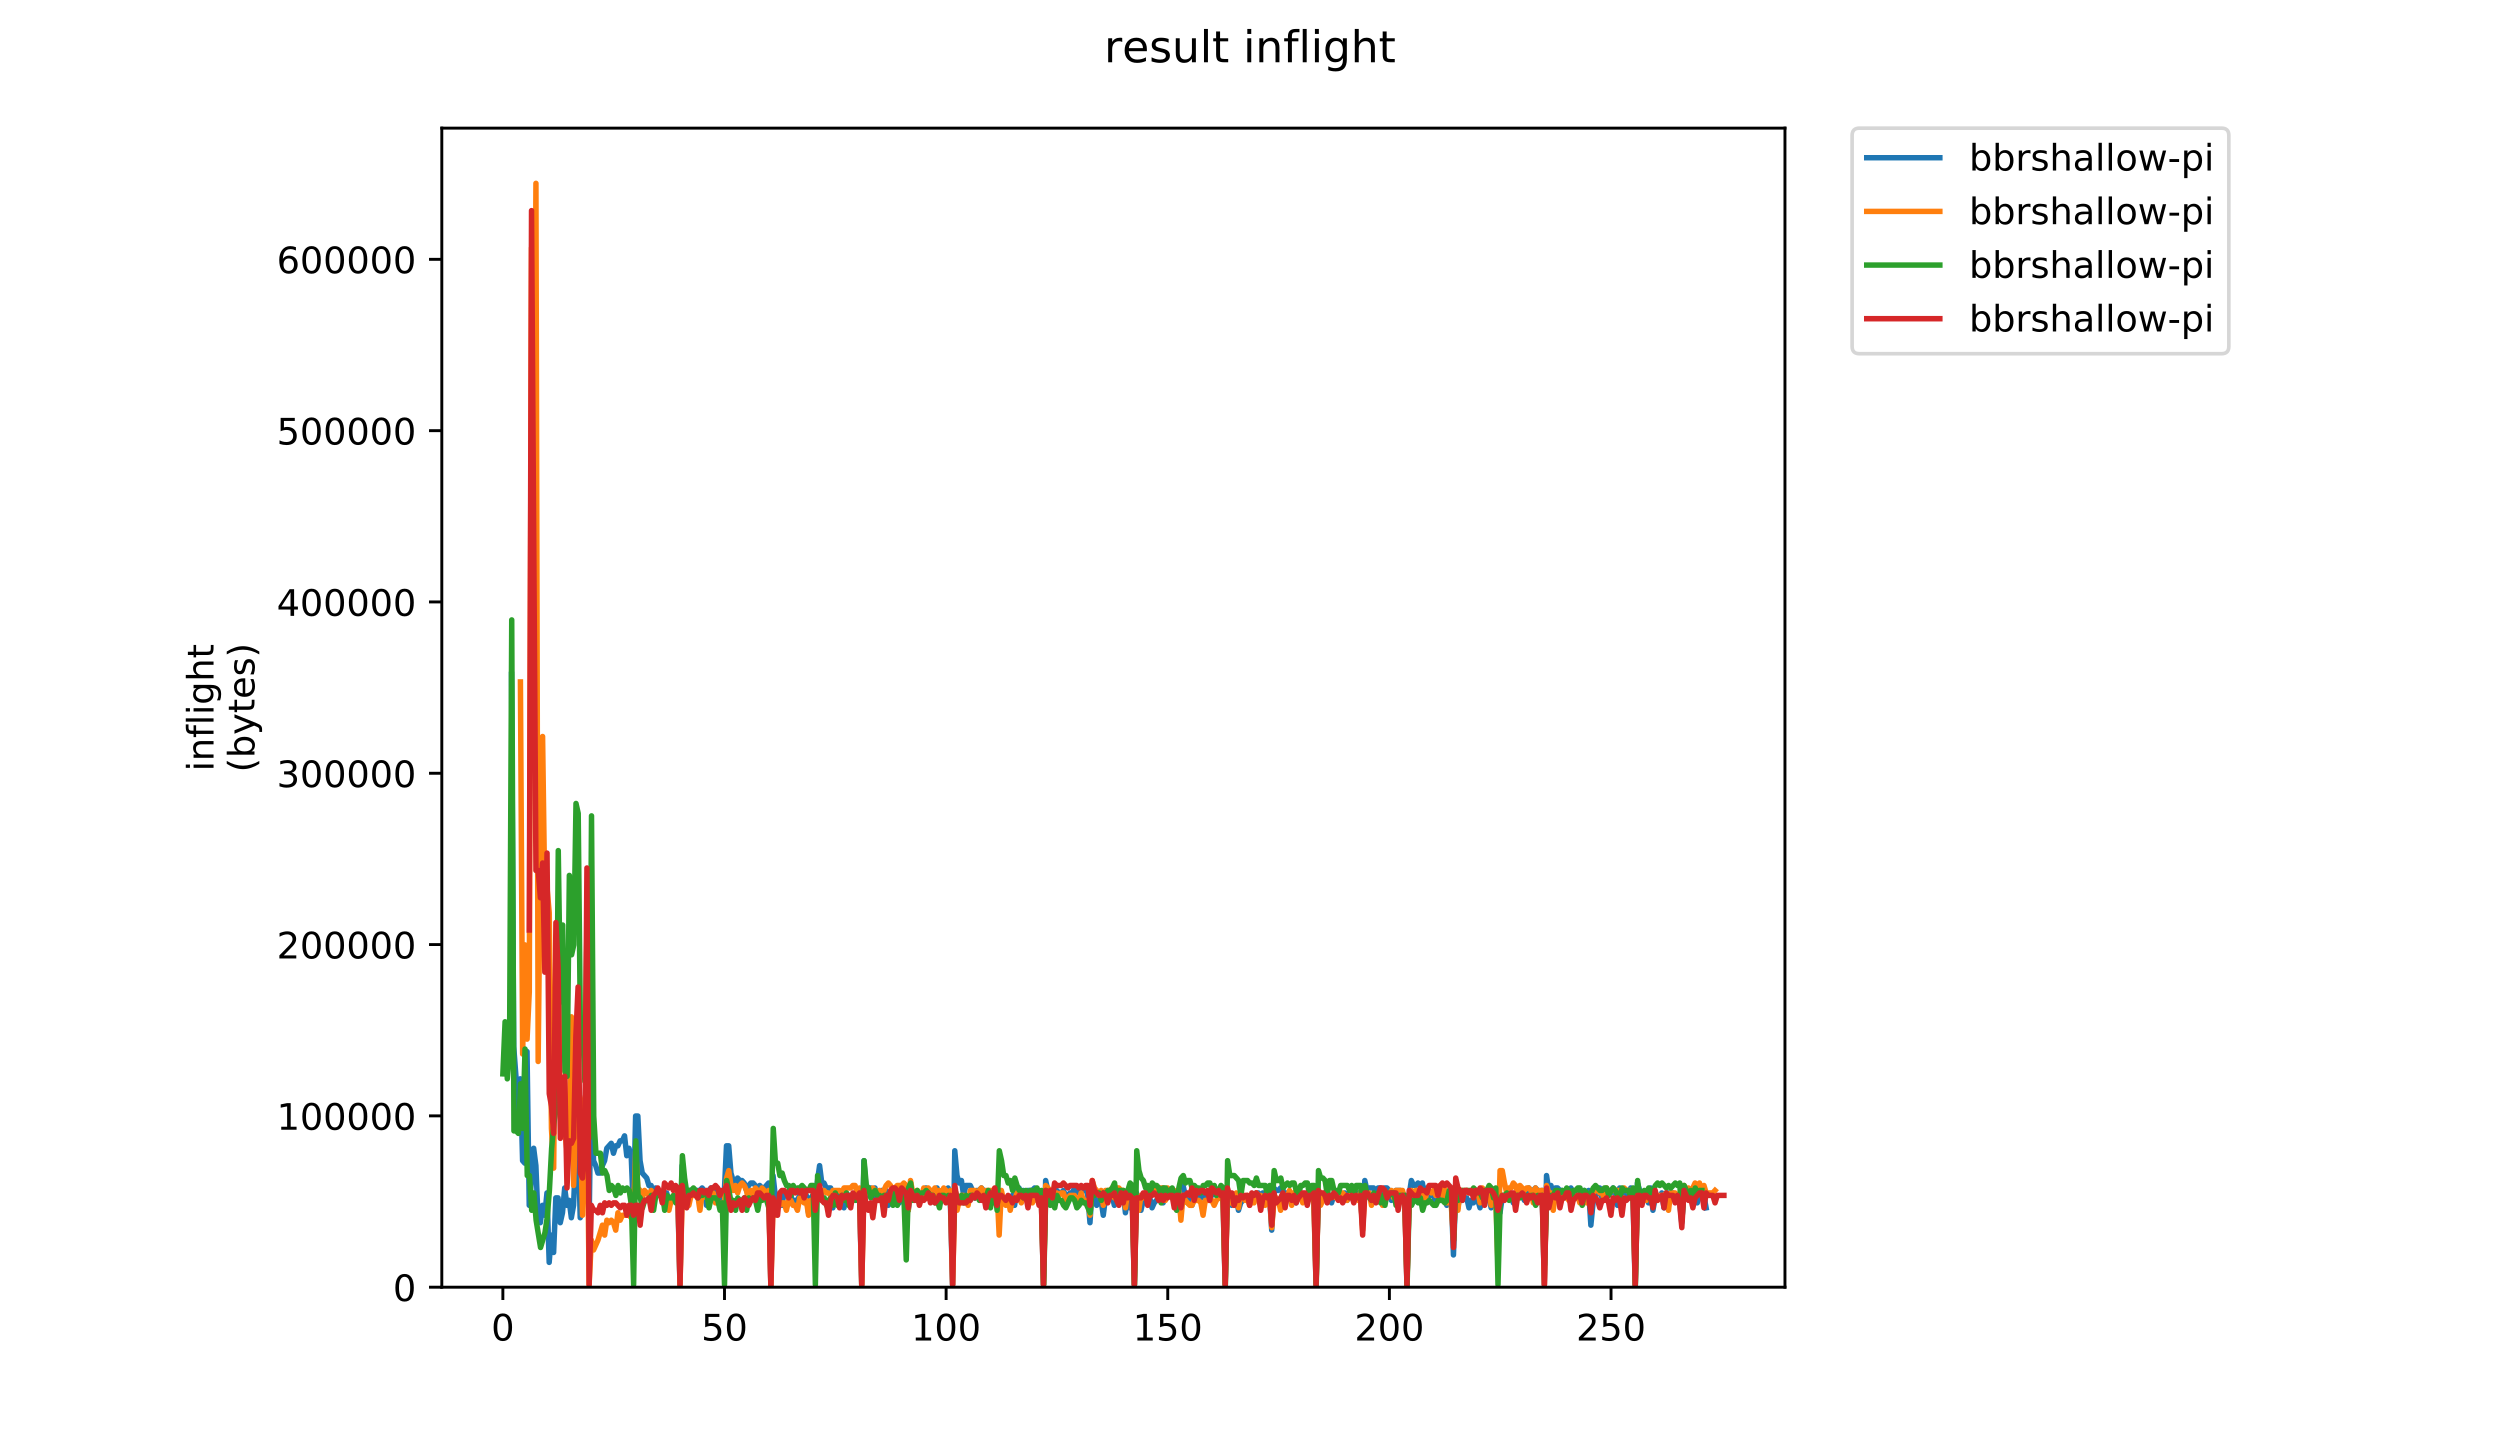 <?xml version="1.0" encoding="utf-8" standalone="no"?>
<!DOCTYPE svg PUBLIC "-//W3C//DTD SVG 1.1//EN"
  "http://www.w3.org/Graphics/SVG/1.1/DTD/svg11.dtd">
<!-- Created with matplotlib (https://matplotlib.org/) -->
<svg height="396pt" version="1.1" viewBox="0 0 684 396" width="684pt" xmlns="http://www.w3.org/2000/svg" xmlns:xlink="http://www.w3.org/1999/xlink">
 <defs>
  <style type="text/css">
*{stroke-linecap:butt;stroke-linejoin:round;}
  </style>
 </defs>
 <g id="figure_1">
  <g id="patch_1">
   <path d="M 0 396 
L 684 396 
L 684 0 
L 0 0 
z
" style="fill:#ffffff;"/>
  </g>
  <g id="axes_1">
   <g id="patch_2">
    <path d="M 120.879 352.174 
L 488.365 352.174 
L 488.365 35.062 
L 120.879 35.062 
z
" style="fill:#ffffff;"/>
   </g>
   <g id="matplotlib.axis_1">
    <g id="xtick_1">
     <g id="line2d_1">
      <defs>
       <path d="M 0 0 
L 0 3.5 
" id="md51ee0235d" style="stroke:#000000;stroke-width:0.8;"/>
      </defs>
      <g>
       <use style="stroke:#000000;stroke-width:0.8;" x="137.583" xlink:href="#md51ee0235d" y="352.174"/>
      </g>
     </g>
     <g id="text_1">
      <!-- 0 -->
      <defs>
       <path d="M 31.781 66.406 
Q 24.172 66.406 20.328 58.906 
Q 16.5 51.422 16.5 36.375 
Q 16.5 21.391 20.328 13.891 
Q 24.172 6.391 31.781 6.391 
Q 39.453 6.391 43.281 13.891 
Q 47.125 21.391 47.125 36.375 
Q 47.125 51.422 43.281 58.906 
Q 39.453 66.406 31.781 66.406 
z
M 31.781 74.219 
Q 44.047 74.219 50.516 64.516 
Q 56.984 54.828 56.984 36.375 
Q 56.984 17.969 50.516 8.266 
Q 44.047 -1.422 31.781 -1.422 
Q 19.531 -1.422 13.062 8.266 
Q 6.594 17.969 6.594 36.375 
Q 6.594 54.828 13.062 64.516 
Q 19.531 74.219 31.781 74.219 
z
" id="DejaVuSans-48"/>
      </defs>
      <g transform="translate(134.401 366.773)scale(0.1 -0.1)">
       <use xlink:href="#DejaVuSans-48"/>
      </g>
     </g>
    </g>
    <g id="xtick_2">
     <g id="line2d_2">
      <g>
       <use style="stroke:#000000;stroke-width:0.8;" x="198.221" xlink:href="#md51ee0235d" y="352.174"/>
      </g>
     </g>
     <g id="text_2">
      <!-- 50 -->
      <defs>
       <path d="M 10.797 72.906 
L 49.516 72.906 
L 49.516 64.594 
L 19.828 64.594 
L 19.828 46.734 
Q 21.969 47.469 24.109 47.828 
Q 26.266 48.188 28.422 48.188 
Q 40.625 48.188 47.75 41.5 
Q 54.891 34.812 54.891 23.391 
Q 54.891 11.625 47.562 5.094 
Q 40.234 -1.422 26.906 -1.422 
Q 22.312 -1.422 17.547 -0.641 
Q 12.797 0.141 7.719 1.703 
L 7.719 11.625 
Q 12.109 9.234 16.797 8.062 
Q 21.484 6.891 26.703 6.891 
Q 35.156 6.891 40.078 11.328 
Q 45.016 15.766 45.016 23.391 
Q 45.016 31 40.078 35.438 
Q 35.156 39.891 26.703 39.891 
Q 22.75 39.891 18.812 39.016 
Q 14.891 38.141 10.797 36.281 
z
" id="DejaVuSans-53"/>
      </defs>
      <g transform="translate(191.859 366.773)scale(0.1 -0.1)">
       <use xlink:href="#DejaVuSans-53"/>
       <use x="63.623" xlink:href="#DejaVuSans-48"/>
      </g>
     </g>
    </g>
    <g id="xtick_3">
     <g id="line2d_3">
      <g>
       <use style="stroke:#000000;stroke-width:0.8;" x="258.86" xlink:href="#md51ee0235d" y="352.174"/>
      </g>
     </g>
     <g id="text_3">
      <!-- 100 -->
      <defs>
       <path d="M 12.406 8.297 
L 28.516 8.297 
L 28.516 63.922 
L 10.984 60.406 
L 10.984 69.391 
L 28.422 72.906 
L 38.281 72.906 
L 38.281 8.297 
L 54.391 8.297 
L 54.391 0 
L 12.406 0 
z
" id="DejaVuSans-49"/>
      </defs>
      <g transform="translate(249.316 366.773)scale(0.1 -0.1)">
       <use xlink:href="#DejaVuSans-49"/>
       <use x="63.623" xlink:href="#DejaVuSans-48"/>
       <use x="127.246" xlink:href="#DejaVuSans-48"/>
      </g>
     </g>
    </g>
    <g id="xtick_4">
     <g id="line2d_4">
      <g>
       <use style="stroke:#000000;stroke-width:0.8;" x="319.499" xlink:href="#md51ee0235d" y="352.174"/>
      </g>
     </g>
     <g id="text_4">
      <!-- 150 -->
      <g transform="translate(309.955 366.773)scale(0.1 -0.1)">
       <use xlink:href="#DejaVuSans-49"/>
       <use x="63.623" xlink:href="#DejaVuSans-53"/>
       <use x="127.246" xlink:href="#DejaVuSans-48"/>
      </g>
     </g>
    </g>
    <g id="xtick_5">
     <g id="line2d_5">
      <g>
       <use style="stroke:#000000;stroke-width:0.8;" x="380.138" xlink:href="#md51ee0235d" y="352.174"/>
      </g>
     </g>
     <g id="text_5">
      <!-- 200 -->
      <defs>
       <path d="M 19.188 8.297 
L 53.609 8.297 
L 53.609 0 
L 7.328 0 
L 7.328 8.297 
Q 12.938 14.109 22.625 23.891 
Q 32.328 33.688 34.812 36.531 
Q 39.547 41.844 41.422 45.531 
Q 43.312 49.219 43.312 52.781 
Q 43.312 58.594 39.234 62.25 
Q 35.156 65.922 28.609 65.922 
Q 23.969 65.922 18.812 64.312 
Q 13.672 62.703 7.812 59.422 
L 7.812 69.391 
Q 13.766 71.781 18.938 73 
Q 24.125 74.219 28.422 74.219 
Q 39.75 74.219 46.484 68.547 
Q 53.219 62.891 53.219 53.422 
Q 53.219 48.922 51.531 44.891 
Q 49.859 40.875 45.406 35.406 
Q 44.188 33.984 37.641 27.219 
Q 31.109 20.453 19.188 8.297 
z
" id="DejaVuSans-50"/>
      </defs>
      <g transform="translate(370.594 366.773)scale(0.1 -0.1)">
       <use xlink:href="#DejaVuSans-50"/>
       <use x="63.623" xlink:href="#DejaVuSans-48"/>
       <use x="127.246" xlink:href="#DejaVuSans-48"/>
      </g>
     </g>
    </g>
    <g id="xtick_6">
     <g id="line2d_6">
      <g>
       <use style="stroke:#000000;stroke-width:0.8;" x="440.777" xlink:href="#md51ee0235d" y="352.174"/>
      </g>
     </g>
     <g id="text_6">
      <!-- 250 -->
      <g transform="translate(431.233 366.773)scale(0.1 -0.1)">
       <use xlink:href="#DejaVuSans-50"/>
       <use x="63.623" xlink:href="#DejaVuSans-53"/>
       <use x="127.246" xlink:href="#DejaVuSans-48"/>
      </g>
     </g>
    </g>
   </g>
   <g id="matplotlib.axis_2">
    <g id="ytick_1">
     <g id="line2d_7">
      <defs>
       <path d="M 0 0 
L -3.5 0 
" id="m20423615ea" style="stroke:#000000;stroke-width:0.8;"/>
      </defs>
      <g>
       <use style="stroke:#000000;stroke-width:0.8;" x="120.879" xlink:href="#m20423615ea" y="352.174"/>
      </g>
     </g>
     <g id="text_7">
      <!-- 0 -->
      <g transform="translate(107.516 355.973)scale(0.1 -0.1)">
       <use xlink:href="#DejaVuSans-48"/>
      </g>
     </g>
    </g>
    <g id="ytick_2">
     <g id="line2d_8">
      <g>
       <use style="stroke:#000000;stroke-width:0.8;" x="120.879" xlink:href="#m20423615ea" y="305.304"/>
      </g>
     </g>
     <g id="text_8">
      <!-- 100000 -->
      <g transform="translate(75.704 309.103)scale(0.1 -0.1)">
       <use xlink:href="#DejaVuSans-49"/>
       <use x="63.623" xlink:href="#DejaVuSans-48"/>
       <use x="127.246" xlink:href="#DejaVuSans-48"/>
       <use x="190.869" xlink:href="#DejaVuSans-48"/>
       <use x="254.492" xlink:href="#DejaVuSans-48"/>
       <use x="318.115" xlink:href="#DejaVuSans-48"/>
      </g>
     </g>
    </g>
    <g id="ytick_3">
     <g id="line2d_9">
      <g>
       <use style="stroke:#000000;stroke-width:0.8;" x="120.879" xlink:href="#m20423615ea" y="258.434"/>
      </g>
     </g>
     <g id="text_9">
      <!-- 200000 -->
      <g transform="translate(75.704 262.234)scale(0.1 -0.1)">
       <use xlink:href="#DejaVuSans-50"/>
       <use x="63.623" xlink:href="#DejaVuSans-48"/>
       <use x="127.246" xlink:href="#DejaVuSans-48"/>
       <use x="190.869" xlink:href="#DejaVuSans-48"/>
       <use x="254.492" xlink:href="#DejaVuSans-48"/>
       <use x="318.115" xlink:href="#DejaVuSans-48"/>
      </g>
     </g>
    </g>
    <g id="ytick_4">
     <g id="line2d_10">
      <g>
       <use style="stroke:#000000;stroke-width:0.8;" x="120.879" xlink:href="#m20423615ea" y="211.564"/>
      </g>
     </g>
     <g id="text_10">
      <!-- 300000 -->
      <defs>
       <path d="M 40.578 39.312 
Q 47.656 37.797 51.625 33 
Q 55.609 28.219 55.609 21.188 
Q 55.609 10.406 48.188 4.484 
Q 40.766 -1.422 27.094 -1.422 
Q 22.516 -1.422 17.656 -0.516 
Q 12.797 0.391 7.625 2.203 
L 7.625 11.719 
Q 11.719 9.328 16.594 8.109 
Q 21.484 6.891 26.812 6.891 
Q 36.078 6.891 40.938 10.547 
Q 45.797 14.203 45.797 21.188 
Q 45.797 27.641 41.281 31.266 
Q 36.766 34.906 28.719 34.906 
L 20.219 34.906 
L 20.219 43.016 
L 29.109 43.016 
Q 36.375 43.016 40.234 45.922 
Q 44.094 48.828 44.094 54.297 
Q 44.094 59.906 40.109 62.906 
Q 36.141 65.922 28.719 65.922 
Q 24.656 65.922 20.016 65.031 
Q 15.375 64.156 9.812 62.312 
L 9.812 71.094 
Q 15.438 72.656 20.344 73.438 
Q 25.25 74.219 29.594 74.219 
Q 40.828 74.219 47.359 69.109 
Q 53.906 64.016 53.906 55.328 
Q 53.906 49.266 50.438 45.094 
Q 46.969 40.922 40.578 39.312 
z
" id="DejaVuSans-51"/>
      </defs>
      <g transform="translate(75.704 215.364)scale(0.1 -0.1)">
       <use xlink:href="#DejaVuSans-51"/>
       <use x="63.623" xlink:href="#DejaVuSans-48"/>
       <use x="127.246" xlink:href="#DejaVuSans-48"/>
       <use x="190.869" xlink:href="#DejaVuSans-48"/>
       <use x="254.492" xlink:href="#DejaVuSans-48"/>
       <use x="318.115" xlink:href="#DejaVuSans-48"/>
      </g>
     </g>
    </g>
    <g id="ytick_5">
     <g id="line2d_11">
      <g>
       <use style="stroke:#000000;stroke-width:0.8;" x="120.879" xlink:href="#m20423615ea" y="164.694"/>
      </g>
     </g>
     <g id="text_11">
      <!-- 400000 -->
      <defs>
       <path d="M 37.797 64.312 
L 12.891 25.391 
L 37.797 25.391 
z
M 35.203 72.906 
L 47.609 72.906 
L 47.609 25.391 
L 58.016 25.391 
L 58.016 17.188 
L 47.609 17.188 
L 47.609 0 
L 37.797 0 
L 37.797 17.188 
L 4.891 17.188 
L 4.891 26.703 
z
" id="DejaVuSans-52"/>
      </defs>
      <g transform="translate(75.704 168.494)scale(0.1 -0.1)">
       <use xlink:href="#DejaVuSans-52"/>
       <use x="63.623" xlink:href="#DejaVuSans-48"/>
       <use x="127.246" xlink:href="#DejaVuSans-48"/>
       <use x="190.869" xlink:href="#DejaVuSans-48"/>
       <use x="254.492" xlink:href="#DejaVuSans-48"/>
       <use x="318.115" xlink:href="#DejaVuSans-48"/>
      </g>
     </g>
    </g>
    <g id="ytick_6">
     <g id="line2d_12">
      <g>
       <use style="stroke:#000000;stroke-width:0.8;" x="120.879" xlink:href="#m20423615ea" y="117.824"/>
      </g>
     </g>
     <g id="text_12">
      <!-- 500000 -->
      <g transform="translate(75.704 121.624)scale(0.1 -0.1)">
       <use xlink:href="#DejaVuSans-53"/>
       <use x="63.623" xlink:href="#DejaVuSans-48"/>
       <use x="127.246" xlink:href="#DejaVuSans-48"/>
       <use x="190.869" xlink:href="#DejaVuSans-48"/>
       <use x="254.492" xlink:href="#DejaVuSans-48"/>
       <use x="318.115" xlink:href="#DejaVuSans-48"/>
      </g>
     </g>
    </g>
    <g id="ytick_7">
     <g id="line2d_13">
      <g>
       <use style="stroke:#000000;stroke-width:0.8;" x="120.879" xlink:href="#m20423615ea" y="70.955"/>
      </g>
     </g>
     <g id="text_13">
      <!-- 600000 -->
      <defs>
       <path d="M 33.016 40.375 
Q 26.375 40.375 22.484 35.828 
Q 18.609 31.297 18.609 23.391 
Q 18.609 15.531 22.484 10.953 
Q 26.375 6.391 33.016 6.391 
Q 39.656 6.391 43.531 10.953 
Q 47.406 15.531 47.406 23.391 
Q 47.406 31.297 43.531 35.828 
Q 39.656 40.375 33.016 40.375 
z
M 52.594 71.297 
L 52.594 62.312 
Q 48.875 64.062 45.094 64.984 
Q 41.312 65.922 37.594 65.922 
Q 27.828 65.922 22.672 59.328 
Q 17.531 52.734 16.797 39.406 
Q 19.672 43.656 24.016 45.922 
Q 28.375 48.188 33.594 48.188 
Q 44.578 48.188 50.953 41.516 
Q 57.328 34.859 57.328 23.391 
Q 57.328 12.156 50.688 5.359 
Q 44.047 -1.422 33.016 -1.422 
Q 20.359 -1.422 13.672 8.266 
Q 6.984 17.969 6.984 36.375 
Q 6.984 53.656 15.188 63.938 
Q 23.391 74.219 37.203 74.219 
Q 40.922 74.219 44.703 73.484 
Q 48.484 72.75 52.594 71.297 
z
" id="DejaVuSans-54"/>
      </defs>
      <g transform="translate(75.704 74.754)scale(0.1 -0.1)">
       <use xlink:href="#DejaVuSans-54"/>
       <use x="63.623" xlink:href="#DejaVuSans-48"/>
       <use x="127.246" xlink:href="#DejaVuSans-48"/>
       <use x="190.869" xlink:href="#DejaVuSans-48"/>
       <use x="254.492" xlink:href="#DejaVuSans-48"/>
       <use x="318.115" xlink:href="#DejaVuSans-48"/>
      </g>
     </g>
    </g>
    <g id="text_14">
     <!-- inflight -->
     <defs>
      <path d="M 9.422 54.688 
L 18.406 54.688 
L 18.406 0 
L 9.422 0 
z
M 9.422 75.984 
L 18.406 75.984 
L 18.406 64.594 
L 9.422 64.594 
z
" id="DejaVuSans-105"/>
      <path d="M 54.891 33.016 
L 54.891 0 
L 45.906 0 
L 45.906 32.719 
Q 45.906 40.484 42.875 44.328 
Q 39.844 48.188 33.797 48.188 
Q 26.516 48.188 22.312 43.547 
Q 18.109 38.922 18.109 30.906 
L 18.109 0 
L 9.078 0 
L 9.078 54.688 
L 18.109 54.688 
L 18.109 46.188 
Q 21.344 51.125 25.703 53.562 
Q 30.078 56 35.797 56 
Q 45.219 56 50.047 50.172 
Q 54.891 44.344 54.891 33.016 
z
" id="DejaVuSans-110"/>
      <path d="M 37.109 75.984 
L 37.109 68.5 
L 28.516 68.5 
Q 23.688 68.5 21.797 66.547 
Q 19.922 64.594 19.922 59.516 
L 19.922 54.688 
L 34.719 54.688 
L 34.719 47.703 
L 19.922 47.703 
L 19.922 0 
L 10.891 0 
L 10.891 47.703 
L 2.297 47.703 
L 2.297 54.688 
L 10.891 54.688 
L 10.891 58.5 
Q 10.891 67.625 15.141 71.797 
Q 19.391 75.984 28.609 75.984 
z
" id="DejaVuSans-102"/>
      <path d="M 9.422 75.984 
L 18.406 75.984 
L 18.406 0 
L 9.422 0 
z
" id="DejaVuSans-108"/>
      <path d="M 45.406 27.984 
Q 45.406 37.75 41.375 43.109 
Q 37.359 48.484 30.078 48.484 
Q 22.859 48.484 18.828 43.109 
Q 14.797 37.75 14.797 27.984 
Q 14.797 18.266 18.828 12.891 
Q 22.859 7.516 30.078 7.516 
Q 37.359 7.516 41.375 12.891 
Q 45.406 18.266 45.406 27.984 
z
M 54.391 6.781 
Q 54.391 -7.172 48.188 -13.984 
Q 42 -20.797 29.203 -20.797 
Q 24.469 -20.797 20.266 -20.094 
Q 16.062 -19.391 12.109 -17.922 
L 12.109 -9.188 
Q 16.062 -11.328 19.922 -12.344 
Q 23.781 -13.375 27.781 -13.375 
Q 36.625 -13.375 41.016 -8.766 
Q 45.406 -4.156 45.406 5.172 
L 45.406 9.625 
Q 42.625 4.781 38.281 2.391 
Q 33.938 0 27.875 0 
Q 17.828 0 11.672 7.656 
Q 5.516 15.328 5.516 27.984 
Q 5.516 40.672 11.672 48.328 
Q 17.828 56 27.875 56 
Q 33.938 56 38.281 53.609 
Q 42.625 51.219 45.406 46.391 
L 45.406 54.688 
L 54.391 54.688 
z
" id="DejaVuSans-103"/>
      <path d="M 54.891 33.016 
L 54.891 0 
L 45.906 0 
L 45.906 32.719 
Q 45.906 40.484 42.875 44.328 
Q 39.844 48.188 33.797 48.188 
Q 26.516 48.188 22.312 43.547 
Q 18.109 38.922 18.109 30.906 
L 18.109 0 
L 9.078 0 
L 9.078 75.984 
L 18.109 75.984 
L 18.109 46.188 
Q 21.344 51.125 25.703 53.562 
Q 30.078 56 35.797 56 
Q 45.219 56 50.047 50.172 
Q 54.891 44.344 54.891 33.016 
z
" id="DejaVuSans-104"/>
      <path d="M 18.312 70.219 
L 18.312 54.688 
L 36.812 54.688 
L 36.812 47.703 
L 18.312 47.703 
L 18.312 18.016 
Q 18.312 11.328 20.141 9.422 
Q 21.969 7.516 27.594 7.516 
L 36.812 7.516 
L 36.812 0 
L 27.594 0 
Q 17.188 0 13.234 3.875 
Q 9.281 7.766 9.281 18.016 
L 9.281 47.703 
L 2.688 47.703 
L 2.688 54.688 
L 9.281 54.688 
L 9.281 70.219 
z
" id="DejaVuSans-116"/>
     </defs>
     <g transform="translate(58.426 211.018)rotate(-90)scale(0.1 -0.1)">
      <use xlink:href="#DejaVuSans-105"/>
      <use x="27.783" xlink:href="#DejaVuSans-110"/>
      <use x="91.162" xlink:href="#DejaVuSans-102"/>
      <use x="126.367" xlink:href="#DejaVuSans-108"/>
      <use x="154.15" xlink:href="#DejaVuSans-105"/>
      <use x="181.934" xlink:href="#DejaVuSans-103"/>
      <use x="245.41" xlink:href="#DejaVuSans-104"/>
      <use x="308.789" xlink:href="#DejaVuSans-116"/>
     </g>
     <!-- (bytes) -->
     <defs>
      <path d="M 31 75.875 
Q 24.469 64.656 21.281 53.656 
Q 18.109 42.672 18.109 31.391 
Q 18.109 20.125 21.312 9.062 
Q 24.516 -2 31 -13.188 
L 23.188 -13.188 
Q 15.875 -1.703 12.234 9.375 
Q 8.594 20.453 8.594 31.391 
Q 8.594 42.281 12.203 53.312 
Q 15.828 64.359 23.188 75.875 
z
" id="DejaVuSans-40"/>
      <path d="M 48.688 27.297 
Q 48.688 37.203 44.609 42.844 
Q 40.531 48.484 33.406 48.484 
Q 26.266 48.484 22.188 42.844 
Q 18.109 37.203 18.109 27.297 
Q 18.109 17.391 22.188 11.75 
Q 26.266 6.109 33.406 6.109 
Q 40.531 6.109 44.609 11.75 
Q 48.688 17.391 48.688 27.297 
z
M 18.109 46.391 
Q 20.953 51.266 25.266 53.625 
Q 29.594 56 35.594 56 
Q 45.562 56 51.781 48.094 
Q 58.016 40.188 58.016 27.297 
Q 58.016 14.406 51.781 6.484 
Q 45.562 -1.422 35.594 -1.422 
Q 29.594 -1.422 25.266 0.953 
Q 20.953 3.328 18.109 8.203 
L 18.109 0 
L 9.078 0 
L 9.078 75.984 
L 18.109 75.984 
z
" id="DejaVuSans-98"/>
      <path d="M 32.172 -5.078 
Q 28.375 -14.844 24.75 -17.812 
Q 21.141 -20.797 15.094 -20.797 
L 7.906 -20.797 
L 7.906 -13.281 
L 13.188 -13.281 
Q 16.891 -13.281 18.938 -11.516 
Q 21 -9.766 23.484 -3.219 
L 25.094 0.875 
L 2.984 54.688 
L 12.5 54.688 
L 29.594 11.922 
L 46.688 54.688 
L 56.203 54.688 
z
" id="DejaVuSans-121"/>
      <path d="M 56.203 29.594 
L 56.203 25.203 
L 14.891 25.203 
Q 15.484 15.922 20.484 11.062 
Q 25.484 6.203 34.422 6.203 
Q 39.594 6.203 44.453 7.469 
Q 49.312 8.734 54.109 11.281 
L 54.109 2.781 
Q 49.266 0.734 44.188 -0.344 
Q 39.109 -1.422 33.891 -1.422 
Q 20.797 -1.422 13.156 6.188 
Q 5.516 13.812 5.516 26.812 
Q 5.516 40.234 12.766 48.109 
Q 20.016 56 32.328 56 
Q 43.359 56 49.781 48.891 
Q 56.203 41.797 56.203 29.594 
z
M 47.219 32.234 
Q 47.125 39.594 43.094 43.984 
Q 39.062 48.391 32.422 48.391 
Q 24.906 48.391 20.391 44.141 
Q 15.875 39.891 15.188 32.172 
z
" id="DejaVuSans-101"/>
      <path d="M 44.281 53.078 
L 44.281 44.578 
Q 40.484 46.531 36.375 47.5 
Q 32.281 48.484 27.875 48.484 
Q 21.188 48.484 17.844 46.438 
Q 14.5 44.391 14.5 40.281 
Q 14.5 37.156 16.891 35.375 
Q 19.281 33.594 26.516 31.984 
L 29.594 31.297 
Q 39.156 29.25 43.188 25.516 
Q 47.219 21.781 47.219 15.094 
Q 47.219 7.469 41.188 3.016 
Q 35.156 -1.422 24.609 -1.422 
Q 20.219 -1.422 15.453 -0.562 
Q 10.688 0.297 5.422 2 
L 5.422 11.281 
Q 10.406 8.688 15.234 7.391 
Q 20.062 6.109 24.812 6.109 
Q 31.156 6.109 34.562 8.281 
Q 37.984 10.453 37.984 14.406 
Q 37.984 18.062 35.516 20.016 
Q 33.062 21.969 24.703 23.781 
L 21.578 24.516 
Q 13.234 26.266 9.516 29.906 
Q 5.812 33.547 5.812 39.891 
Q 5.812 47.609 11.281 51.797 
Q 16.75 56 26.812 56 
Q 31.781 56 36.172 55.266 
Q 40.578 54.547 44.281 53.078 
z
" id="DejaVuSans-115"/>
      <path d="M 8.016 75.875 
L 15.828 75.875 
Q 23.141 64.359 26.781 53.312 
Q 30.422 42.281 30.422 31.391 
Q 30.422 20.453 26.781 9.375 
Q 23.141 -1.703 15.828 -13.188 
L 8.016 -13.188 
Q 14.5 -2 17.703 9.062 
Q 20.906 20.125 20.906 31.391 
Q 20.906 42.672 17.703 53.656 
Q 14.5 64.656 8.016 75.875 
z
" id="DejaVuSans-41"/>
     </defs>
     <g transform="translate(69.624 211.295)rotate(-90)scale(0.1 -0.1)">
      <use xlink:href="#DejaVuSans-40"/>
      <use x="39.014" xlink:href="#DejaVuSans-98"/>
      <use x="102.49" xlink:href="#DejaVuSans-121"/>
      <use x="161.67" xlink:href="#DejaVuSans-116"/>
      <use x="200.879" xlink:href="#DejaVuSans-101"/>
      <use x="262.402" xlink:href="#DejaVuSans-115"/>
      <use x="314.502" xlink:href="#DejaVuSans-41"/>
     </g>
    </g>
   </g>
   <g id="line2d_14">
    <path clip-path="url(#p0017eebaad)" d="M 139.949 184.541 
L 140.555 286.343 
L 141.161 294.487 
L 141.768 304.667 
L 142.374 295.165 
L 142.981 317.562 
L 143.587 318.24 
L 144.193 287.7 
L 144.8 329.778 
L 145.406 322.991 
L 146.013 314.168 
L 146.619 318.919 
L 147.225 333.85 
L 147.832 334.529 
L 148.438 329.778 
L 149.044 332.493 
L 149.651 326.384 
L 150.257 345.387 
L 150.864 337.922 
L 151.47 342.673 
L 152.076 327.742 
L 152.683 327.742 
L 153.289 334.529 
L 153.896 331.814 
L 154.502 325.027 
L 155.108 329.778 
L 155.715 328.42 
L 156.321 333.171 
L 156.928 329.778 
L 157.534 314.847 
L 158.14 310.096 
L 158.747 333.171 
L 159.353 329.099 
L 159.959 327.063 
L 160.566 268.018 
L 161.172 335.886 
L 161.779 290.415 
L 162.385 317.562 
L 162.991 318.919 
L 163.598 320.955 
L 164.204 320.955 
L 164.811 318.919 
L 165.417 317.562 
L 166.023 314.168 
L 167.236 312.811 
L 167.843 315.526 
L 168.449 313.49 
L 169.055 313.49 
L 169.662 312.132 
L 170.268 312.132 
L 170.874 310.775 
L 171.481 316.204 
L 172.087 314.168 
L 172.694 316.204 
L 173.3 331.135 
L 173.906 305.345 
L 174.513 305.345 
L 175.119 317.562 
L 175.726 320.955 
L 176.938 322.312 
L 177.545 324.348 
L 178.151 324.348 
L 178.758 329.099 
L 179.364 325.027 
L 179.97 327.063 
L 180.577 326.384 
L 181.183 327.063 
L 181.789 329.099 
L 182.396 326.384 
L 183.002 328.42 
L 184.215 328.42 
L 184.821 327.742 
L 185.428 326.384 
L 186.034 351.495 
L 186.641 318.919 
L 187.247 327.063 
L 187.853 325.706 
L 189.673 325.706 
L 190.279 327.063 
L 190.885 325.706 
L 191.492 325.706 
L 192.098 325.027 
L 192.704 325.706 
L 193.311 329.778 
L 193.917 325.706 
L 194.524 325.027 
L 195.13 325.027 
L 195.736 325.706 
L 196.343 327.063 
L 196.949 325.706 
L 197.556 328.42 
L 198.162 326.384 
L 198.768 313.49 
L 199.375 313.49 
L 199.981 320.955 
L 200.588 322.991 
L 201.194 325.706 
L 201.8 322.312 
L 202.407 322.991 
L 203.013 322.991 
L 203.619 323.67 
L 204.226 325.706 
L 204.832 324.348 
L 205.439 323.67 
L 206.045 323.67 
L 206.651 324.348 
L 207.258 326.384 
L 207.864 324.348 
L 208.471 325.027 
L 209.077 325.027 
L 210.29 323.67 
L 210.896 351.495 
L 211.503 321.634 
L 212.109 327.063 
L 212.715 327.742 
L 213.322 327.063 
L 213.928 329.778 
L 214.534 326.384 
L 215.141 327.063 
L 216.354 327.063 
L 216.96 329.099 
L 217.566 328.42 
L 218.173 328.42 
L 218.779 327.063 
L 219.386 327.742 
L 219.992 326.384 
L 220.598 327.063 
L 221.205 331.814 
L 221.811 327.742 
L 222.418 327.063 
L 223.024 327.742 
L 224.237 318.919 
L 224.843 323.67 
L 225.449 323.67 
L 226.056 325.027 
L 227.269 325.027 
L 227.875 330.457 
L 228.481 326.384 
L 229.088 327.063 
L 229.694 328.42 
L 230.301 327.063 
L 230.907 330.457 
L 231.513 326.384 
L 232.12 327.063 
L 233.332 327.063 
L 234.545 328.42 
L 235.152 326.384 
L 235.758 351.495 
L 236.364 317.562 
L 236.971 325.706 
L 237.577 327.063 
L 238.184 325.027 
L 238.79 327.742 
L 239.396 325.027 
L 240.003 328.42 
L 240.609 326.384 
L 241.216 325.706 
L 241.822 327.742 
L 242.428 325.706 
L 243.035 329.778 
L 243.641 327.063 
L 244.247 327.063 
L 244.854 329.099 
L 245.46 327.063 
L 246.067 329.099 
L 246.673 327.063 
L 247.279 326.384 
L 247.886 328.42 
L 248.492 331.135 
L 249.099 327.063 
L 250.311 328.42 
L 250.918 327.063 
L 251.524 328.42 
L 252.131 327.742 
L 253.343 325.027 
L 254.556 326.384 
L 255.162 325.706 
L 255.769 328.42 
L 256.375 325.027 
L 256.982 327.063 
L 258.194 325.706 
L 258.801 325.706 
L 259.407 325.027 
L 260.014 328.42 
L 260.62 351.495 
L 261.226 314.847 
L 261.833 321.634 
L 262.439 323.67 
L 263.046 322.991 
L 263.652 327.063 
L 264.258 324.348 
L 265.471 324.348 
L 266.077 325.706 
L 266.684 327.742 
L 267.29 325.706 
L 267.897 325.706 
L 268.503 325.027 
L 269.109 325.706 
L 269.716 327.063 
L 270.322 327.063 
L 270.929 329.778 
L 272.141 327.063 
L 272.748 326.384 
L 273.354 329.778 
L 273.961 328.42 
L 274.567 327.742 
L 275.173 328.42 
L 275.78 328.42 
L 276.386 329.778 
L 276.992 327.063 
L 277.599 329.778 
L 278.205 325.027 
L 278.812 325.027 
L 279.418 327.063 
L 280.024 325.706 
L 280.631 327.742 
L 281.237 325.706 
L 282.45 325.706 
L 283.056 325.027 
L 283.663 327.742 
L 284.269 325.706 
L 284.876 326.384 
L 285.482 351.495 
L 286.088 322.991 
L 287.301 328.42 
L 287.907 325.706 
L 289.12 325.706 
L 289.727 326.384 
L 290.333 326.384 
L 290.939 325.706 
L 291.546 327.063 
L 292.152 327.063 
L 292.759 326.384 
L 293.365 326.384 
L 293.971 325.027 
L 294.578 326.384 
L 295.184 325.706 
L 296.397 325.706 
L 297.003 325.027 
L 297.61 327.063 
L 298.216 334.529 
L 298.822 325.027 
L 299.429 327.742 
L 300.035 329.778 
L 300.642 328.42 
L 301.248 328.42 
L 301.854 332.493 
L 302.461 327.742 
L 303.067 328.42 
L 303.674 327.063 
L 304.28 327.063 
L 304.886 329.778 
L 305.493 327.742 
L 306.099 327.063 
L 306.706 327.742 
L 307.312 326.384 
L 307.918 331.814 
L 308.525 327.742 
L 309.131 330.457 
L 309.737 326.384 
L 310.344 351.495 
L 310.95 326.384 
L 311.557 329.099 
L 312.163 331.135 
L 312.769 328.42 
L 313.376 329.099 
L 314.589 327.742 
L 315.195 330.457 
L 315.801 329.099 
L 317.014 327.742 
L 318.227 329.099 
L 318.833 327.063 
L 320.652 327.063 
L 321.259 327.742 
L 321.865 327.063 
L 322.472 327.742 
L 323.078 332.493 
L 323.684 324.348 
L 324.291 327.063 
L 324.897 329.099 
L 325.504 328.42 
L 326.11 329.778 
L 326.716 327.742 
L 327.323 327.063 
L 327.929 327.742 
L 328.535 326.384 
L 329.142 327.742 
L 329.748 326.384 
L 330.355 327.063 
L 331.567 327.063 
L 332.174 326.384 
L 333.387 327.742 
L 334.599 327.742 
L 335.206 351.495 
L 335.812 326.384 
L 336.419 328.42 
L 337.025 329.778 
L 337.631 329.099 
L 338.238 327.742 
L 338.844 331.135 
L 339.45 329.099 
L 340.663 327.742 
L 341.27 327.742 
L 341.876 329.099 
L 342.482 328.42 
L 343.089 328.42 
L 343.695 326.384 
L 344.302 326.384 
L 344.908 327.742 
L 345.514 326.384 
L 346.121 327.063 
L 347.334 327.063 
L 347.94 336.565 
L 348.546 325.027 
L 349.153 325.706 
L 349.759 325.706 
L 350.365 325.027 
L 350.972 325.027 
L 351.578 329.778 
L 352.185 326.384 
L 352.791 327.063 
L 353.397 328.42 
L 354.004 327.063 
L 354.61 329.099 
L 355.217 326.384 
L 355.823 327.063 
L 357.036 327.063 
L 357.642 328.42 
L 358.249 326.384 
L 358.855 327.063 
L 359.461 327.063 
L 360.068 351.495 
L 360.674 327.063 
L 361.28 329.099 
L 362.493 326.384 
L 363.1 326.384 
L 363.706 327.063 
L 364.312 329.099 
L 364.919 327.063 
L 365.525 327.063 
L 366.132 326.384 
L 367.344 327.742 
L 367.951 326.384 
L 368.557 328.42 
L 369.164 326.384 
L 369.77 327.063 
L 370.983 327.063 
L 371.589 326.384 
L 372.195 327.063 
L 372.802 335.207 
L 373.408 322.991 
L 374.015 325.706 
L 374.621 325.027 
L 375.834 325.027 
L 376.44 326.384 
L 377.047 325.027 
L 377.653 325.027 
L 378.259 327.063 
L 378.866 325.027 
L 379.472 325.027 
L 380.079 325.706 
L 380.685 328.42 
L 381.898 325.706 
L 383.11 325.706 
L 384.323 327.063 
L 384.93 351.495 
L 385.536 327.063 
L 386.142 322.991 
L 386.749 324.348 
L 387.355 324.348 
L 387.962 323.67 
L 388.568 324.348 
L 389.174 323.67 
L 389.781 328.42 
L 390.387 325.027 
L 390.994 327.063 
L 392.206 327.063 
L 392.813 329.099 
L 393.419 326.384 
L 394.025 326.384 
L 394.632 328.42 
L 395.238 326.384 
L 395.845 329.778 
L 396.451 327.063 
L 397.057 327.063 
L 397.664 343.351 
L 398.27 325.706 
L 398.877 330.457 
L 399.483 326.384 
L 400.089 328.42 
L 400.696 327.742 
L 401.302 327.742 
L 401.909 330.457 
L 402.515 328.42 
L 403.121 329.099 
L 403.728 328.42 
L 404.334 328.42 
L 404.94 330.457 
L 405.547 328.42 
L 406.76 328.42 
L 407.366 327.742 
L 407.972 330.457 
L 408.579 327.742 
L 409.185 328.42 
L 409.792 331.135 
L 410.398 331.814 
L 411.004 327.742 
L 411.611 327.063 
L 413.43 327.063 
L 414.036 329.099 
L 414.643 327.063 
L 416.462 327.063 
L 417.068 328.42 
L 417.675 325.706 
L 418.281 325.027 
L 418.887 326.384 
L 420.1 325.027 
L 420.707 325.706 
L 421.313 328.42 
L 421.919 325.706 
L 422.526 351.495 
L 423.132 321.634 
L 423.738 325.706 
L 424.345 324.348 
L 424.951 327.063 
L 425.558 325.027 
L 426.164 325.027 
L 426.77 325.706 
L 427.377 325.706 
L 427.983 327.742 
L 428.59 325.706 
L 429.196 325.706 
L 429.802 325.027 
L 430.409 326.384 
L 431.015 326.384 
L 431.622 325.706 
L 432.228 327.063 
L 433.441 325.706 
L 434.047 327.063 
L 434.653 325.706 
L 435.26 335.207 
L 435.866 329.099 
L 436.473 327.742 
L 437.079 325.027 
L 437.685 325.027 
L 438.292 327.742 
L 438.898 326.384 
L 439.505 326.384 
L 440.111 325.706 
L 440.717 326.384 
L 441.324 325.027 
L 441.93 325.706 
L 442.537 329.778 
L 443.143 325.027 
L 444.356 326.384 
L 444.962 325.706 
L 445.568 327.742 
L 446.175 325.027 
L 446.781 327.063 
L 447.388 352.174 
L 447.994 323.67 
L 448.6 325.706 
L 449.207 329.099 
L 449.813 327.063 
L 450.42 327.063 
L 451.026 329.099 
L 451.632 325.027 
L 452.239 331.135 
L 452.845 327.742 
L 453.452 327.063 
L 454.058 327.742 
L 454.664 326.384 
L 455.271 330.457 
L 455.877 326.384 
L 457.696 326.384 
L 458.303 327.742 
L 458.909 327.742 
L 459.515 328.42 
L 460.122 334.529 
L 460.728 325.706 
L 461.335 327.742 
L 461.941 326.384 
L 462.547 327.063 
L 463.76 327.063 
L 464.367 329.099 
L 464.973 327.063 
L 466.186 327.063 
L 466.792 330.457 
L 466.792 330.457 
" style="fill:none;stroke:#1f77b4;stroke-linecap:square;stroke-width:1.5;"/>
   </g>
   <g id="line2d_15">
    <path clip-path="url(#p0017eebaad)" d="M 142.388 186.577 
L 142.994 288.379 
L 143.6 258.517 
L 144.207 284.307 
L 144.813 271.412 
L 145.42 67.809 
L 146.026 155.358 
L 146.632 50.163 
L 147.239 290.415 
L 147.845 232.727 
L 148.451 201.508 
L 149.058 245.622 
L 149.664 242.907 
L 150.271 249.694 
L 150.877 308.739 
L 151.483 319.598 
L 152.09 259.195 
L 152.696 261.91 
L 153.303 305.345 
L 153.909 309.418 
L 154.515 309.418 
L 155.122 314.847 
L 155.728 307.382 
L 156.334 278.198 
L 156.941 324.348 
L 157.547 306.024 
L 158.154 297.88 
L 158.76 307.382 
L 159.366 332.493 
L 159.973 300.595 
L 160.579 298.559 
L 161.186 351.495 
L 161.792 339.279 
L 162.398 341.994 
L 163.611 339.279 
L 164.824 335.207 
L 165.43 337.922 
L 166.037 333.85 
L 166.643 334.529 
L 167.249 333.85 
L 167.856 334.529 
L 168.462 336.565 
L 169.069 331.814 
L 169.675 333.85 
L 170.281 332.493 
L 172.101 332.493 
L 172.707 333.171 
L 173.313 331.814 
L 173.92 314.847 
L 174.526 325.027 
L 175.133 325.706 
L 175.739 327.742 
L 176.345 325.706 
L 177.558 327.063 
L 178.164 325.706 
L 178.771 327.742 
L 179.377 327.063 
L 179.984 325.706 
L 181.196 327.063 
L 181.803 329.099 
L 182.409 328.42 
L 183.016 331.135 
L 183.622 328.42 
L 184.228 327.063 
L 184.835 328.42 
L 185.441 326.384 
L 186.048 351.495 
L 186.654 327.063 
L 187.26 327.742 
L 187.867 327.742 
L 188.473 329.778 
L 189.079 327.063 
L 190.899 327.063 
L 191.505 331.135 
L 192.111 326.384 
L 193.324 327.742 
L 193.931 327.063 
L 194.537 327.742 
L 195.143 326.384 
L 195.75 329.099 
L 196.963 329.099 
L 197.569 329.778 
L 198.175 329.099 
L 198.782 322.312 
L 199.388 320.276 
L 199.994 324.348 
L 200.601 325.706 
L 201.207 324.348 
L 201.814 326.384 
L 202.42 324.348 
L 203.026 323.67 
L 203.633 324.348 
L 204.239 325.706 
L 204.846 329.099 
L 205.452 325.706 
L 206.058 326.384 
L 206.665 325.027 
L 207.271 325.706 
L 207.878 328.42 
L 208.484 325.027 
L 209.09 325.706 
L 209.697 327.063 
L 210.303 325.706 
L 210.909 352.174 
L 211.516 328.42 
L 212.122 332.493 
L 212.729 329.099 
L 213.335 329.778 
L 213.941 329.099 
L 214.548 329.099 
L 215.154 331.135 
L 215.761 328.42 
L 216.367 328.42 
L 216.973 329.778 
L 217.58 329.778 
L 218.186 331.135 
L 218.793 327.742 
L 220.005 329.099 
L 220.612 328.42 
L 221.218 332.493 
L 221.824 328.42 
L 222.431 329.099 
L 223.037 328.42 
L 223.644 326.384 
L 224.25 325.706 
L 224.856 326.384 
L 225.463 325.706 
L 226.069 326.384 
L 226.676 326.384 
L 227.282 327.063 
L 227.888 325.706 
L 229.708 325.706 
L 230.314 326.384 
L 230.92 325.027 
L 232.739 325.027 
L 233.346 324.348 
L 233.952 324.348 
L 234.559 326.384 
L 235.165 325.027 
L 235.771 352.174 
L 236.378 324.348 
L 236.984 325.027 
L 237.591 326.384 
L 238.803 325.027 
L 240.016 326.384 
L 240.622 325.706 
L 241.229 327.742 
L 241.835 325.706 
L 242.442 324.348 
L 243.048 323.67 
L 243.654 324.348 
L 244.261 325.706 
L 245.474 324.348 
L 246.686 324.348 
L 247.293 323.67 
L 247.899 324.348 
L 248.506 331.135 
L 249.112 322.991 
L 249.718 326.384 
L 250.325 327.742 
L 250.931 325.706 
L 251.537 327.742 
L 252.144 327.063 
L 252.75 325.027 
L 253.357 327.742 
L 253.963 325.027 
L 254.569 325.706 
L 255.176 327.063 
L 255.782 325.027 
L 256.389 327.742 
L 256.995 325.706 
L 257.601 326.384 
L 258.208 325.027 
L 258.814 325.706 
L 259.421 327.063 
L 260.027 325.706 
L 260.633 351.495 
L 261.24 327.063 
L 261.846 331.135 
L 262.452 328.42 
L 263.059 327.063 
L 263.665 327.063 
L 264.272 327.742 
L 264.878 329.778 
L 265.484 325.706 
L 266.697 325.706 
L 267.304 326.384 
L 268.516 325.027 
L 269.123 328.42 
L 269.729 325.706 
L 271.548 325.706 
L 272.155 326.384 
L 272.761 325.027 
L 273.367 337.922 
L 273.974 325.706 
L 274.58 328.42 
L 275.187 329.778 
L 275.793 327.742 
L 276.399 331.135 
L 277.006 328.42 
L 277.612 328.42 
L 278.219 326.384 
L 278.825 326.384 
L 279.431 329.099 
L 280.038 327.063 
L 280.644 327.063 
L 281.251 328.42 
L 281.857 327.063 
L 282.463 329.099 
L 283.07 326.384 
L 283.676 328.42 
L 284.282 326.384 
L 284.889 327.063 
L 285.495 351.495 
L 286.102 324.348 
L 287.314 325.706 
L 287.921 327.063 
L 288.527 329.778 
L 289.134 326.384 
L 289.74 327.063 
L 290.346 326.384 
L 290.953 326.384 
L 291.559 328.42 
L 292.772 327.063 
L 293.985 327.063 
L 294.591 329.099 
L 295.197 328.42 
L 295.804 326.384 
L 296.41 328.42 
L 297.017 328.42 
L 297.623 329.099 
L 298.229 332.493 
L 298.836 322.991 
L 299.442 325.027 
L 300.049 325.706 
L 300.655 327.063 
L 301.261 325.706 
L 301.868 329.778 
L 302.474 325.706 
L 303.687 325.706 
L 304.293 325.027 
L 304.9 327.742 
L 305.506 325.027 
L 306.112 325.027 
L 306.719 325.706 
L 307.325 325.706 
L 307.932 330.457 
L 308.538 325.706 
L 309.144 325.706 
L 309.751 325.027 
L 310.357 351.495 
L 310.964 327.063 
L 311.57 331.135 
L 312.176 327.063 
L 312.783 327.742 
L 313.389 327.063 
L 313.996 325.027 
L 314.602 326.384 
L 315.208 325.706 
L 317.027 325.706 
L 317.634 325.027 
L 318.24 325.027 
L 318.847 328.42 
L 319.453 325.027 
L 320.059 325.706 
L 321.272 325.706 
L 321.879 327.742 
L 322.485 325.706 
L 323.091 333.85 
L 323.698 327.063 
L 324.304 328.42 
L 325.517 329.778 
L 326.123 329.778 
L 326.73 328.42 
L 327.942 328.42 
L 328.549 329.099 
L 329.155 332.493 
L 329.762 328.42 
L 331.581 328.42 
L 332.187 329.778 
L 332.794 328.42 
L 333.4 327.742 
L 334.006 327.742 
L 334.613 328.42 
L 335.219 351.495 
L 335.825 327.742 
L 336.432 329.099 
L 337.038 329.099 
L 337.645 329.778 
L 338.251 326.384 
L 338.857 330.457 
L 339.464 326.384 
L 340.07 327.063 
L 340.677 328.42 
L 341.283 327.063 
L 341.889 329.778 
L 342.496 328.42 
L 343.102 329.099 
L 343.709 326.384 
L 344.315 327.063 
L 344.921 327.063 
L 345.528 327.742 
L 346.134 329.778 
L 346.74 326.384 
L 347.347 327.063 
L 347.953 335.886 
L 348.56 328.42 
L 349.166 327.742 
L 349.772 328.42 
L 350.379 331.135 
L 350.985 327.063 
L 351.592 327.063 
L 352.198 327.742 
L 352.804 325.706 
L 353.411 329.778 
L 354.017 326.384 
L 354.624 325.706 
L 355.23 327.063 
L 355.836 327.063 
L 356.443 329.099 
L 357.049 327.063 
L 357.655 327.063 
L 358.262 326.384 
L 358.868 327.063 
L 359.475 329.099 
L 360.081 351.495 
L 360.687 327.063 
L 361.294 329.778 
L 361.9 328.42 
L 362.507 326.384 
L 363.719 327.742 
L 364.326 327.063 
L 364.932 327.063 
L 365.539 327.742 
L 366.145 327.063 
L 366.751 327.063 
L 367.358 326.384 
L 367.964 327.063 
L 368.57 328.42 
L 369.177 327.063 
L 370.996 327.063 
L 371.602 328.42 
L 372.209 326.384 
L 372.815 336.565 
L 373.422 325.706 
L 374.028 326.384 
L 374.634 326.384 
L 375.241 329.778 
L 375.847 327.063 
L 376.454 328.42 
L 377.06 327.063 
L 377.666 327.063 
L 378.273 329.778 
L 378.879 327.063 
L 380.092 327.063 
L 380.698 325.706 
L 381.305 327.742 
L 381.911 325.706 
L 383.73 325.706 
L 384.337 328.42 
L 384.943 351.495 
L 385.549 327.063 
L 386.156 325.706 
L 386.762 326.384 
L 387.369 325.706 
L 387.975 325.706 
L 388.581 326.384 
L 389.188 325.706 
L 389.794 329.099 
L 390.4 325.706 
L 391.007 325.706 
L 391.613 326.384 
L 392.22 325.706 
L 392.826 327.063 
L 394.039 324.348 
L 394.645 327.063 
L 395.252 325.027 
L 395.858 329.099 
L 396.464 327.063 
L 397.071 329.778 
L 397.677 339.279 
L 398.284 324.348 
L 398.89 331.135 
L 399.496 325.706 
L 400.103 325.706 
L 400.709 326.384 
L 401.315 325.706 
L 401.922 326.384 
L 402.528 325.706 
L 403.135 325.706 
L 403.741 327.063 
L 404.347 325.706 
L 404.954 329.099 
L 405.56 325.027 
L 406.167 325.706 
L 406.773 327.063 
L 407.379 326.384 
L 407.986 329.778 
L 408.592 325.706 
L 409.199 325.706 
L 409.805 344.709 
L 410.411 320.276 
L 411.018 320.276 
L 411.624 323.67 
L 412.23 326.384 
L 412.837 325.027 
L 413.443 325.027 
L 414.05 323.67 
L 414.656 324.348 
L 415.262 326.384 
L 415.869 324.348 
L 417.082 325.706 
L 417.688 325.027 
L 418.294 325.027 
L 418.901 325.706 
L 419.507 329.099 
L 420.113 325.027 
L 420.72 326.384 
L 421.326 325.706 
L 421.933 325.706 
L 422.539 351.495 
L 423.145 324.348 
L 423.752 326.384 
L 424.358 326.384 
L 424.965 331.135 
L 425.571 326.384 
L 426.177 327.063 
L 426.784 326.384 
L 427.39 326.384 
L 427.997 327.742 
L 428.603 327.063 
L 429.209 328.42 
L 429.816 326.384 
L 431.028 327.742 
L 431.635 327.063 
L 432.241 329.099 
L 432.848 327.742 
L 433.454 327.063 
L 434.06 329.099 
L 434.667 327.063 
L 435.273 328.42 
L 435.88 326.384 
L 436.486 325.706 
L 437.092 325.706 
L 437.699 326.384 
L 438.305 325.706 
L 438.912 328.42 
L 439.518 325.027 
L 440.124 326.384 
L 440.731 325.706 
L 443.763 325.706 
L 444.369 325.027 
L 444.975 325.706 
L 446.795 325.706 
L 447.401 351.495 
L 448.007 325.706 
L 448.614 327.063 
L 449.22 329.099 
L 449.827 326.384 
L 450.433 328.42 
L 451.646 327.063 
L 452.858 328.42 
L 453.465 328.42 
L 454.071 327.063 
L 455.284 327.063 
L 455.89 326.384 
L 456.497 331.135 
L 457.103 326.384 
L 458.316 326.384 
L 459.529 327.742 
L 460.135 333.171 
L 460.742 324.348 
L 461.348 325.706 
L 461.954 325.027 
L 462.561 326.384 
L 463.773 323.67 
L 464.38 324.348 
L 464.986 323.67 
L 465.593 327.063 
L 466.199 324.348 
L 466.805 326.384 
L 468.625 326.384 
L 469.231 325.706 
L 469.231 325.706 
" style="fill:none;stroke:#ff7f0e;stroke-linecap:square;stroke-width:1.5;"/>
   </g>
   <g id="line2d_16">
    <path clip-path="url(#p0017eebaad)" d="M 137.583 293.808 
L 138.189 279.556 
L 138.795 295.165 
L 139.402 288.379 
L 140.008 169.61 
L 140.614 309.418 
L 141.221 309.418 
L 141.827 310.096 
L 142.434 296.523 
L 143.04 308.739 
L 143.646 287.021 
L 144.253 321.634 
L 144.859 321.634 
L 145.466 331.135 
L 146.072 326.384 
L 146.678 333.85 
L 147.891 341.315 
L 149.104 337.243 
L 149.71 333.171 
L 150.317 325.706 
L 150.923 314.168 
L 151.529 307.382 
L 152.136 303.309 
L 152.742 232.727 
L 153.349 274.126 
L 153.955 253.087 
L 154.561 293.129 
L 155.168 294.487 
L 155.774 239.514 
L 156.381 261.231 
L 156.987 258.517 
L 157.593 219.832 
L 158.2 222.547 
L 158.806 282.949 
L 159.413 281.592 
L 160.019 295.844 
L 160.625 251.051 
L 161.232 311.454 
L 161.838 223.226 
L 162.444 305.345 
L 163.051 315.526 
L 164.264 315.526 
L 164.87 320.955 
L 165.476 320.276 
L 166.083 321.634 
L 166.689 325.706 
L 167.296 324.348 
L 167.902 325.027 
L 168.508 327.063 
L 169.115 324.348 
L 169.721 326.384 
L 170.328 325.027 
L 170.934 325.706 
L 171.54 325.027 
L 172.147 325.706 
L 172.753 329.778 
L 173.359 351.495 
L 173.966 312.132 
L 174.572 327.063 
L 175.179 327.742 
L 175.785 330.457 
L 176.391 328.42 
L 177.604 328.42 
L 178.211 327.063 
L 178.817 331.135 
L 179.423 327.063 
L 180.636 327.063 
L 181.243 326.384 
L 181.849 331.135 
L 182.455 327.063 
L 183.062 327.742 
L 183.668 327.742 
L 184.274 327.063 
L 184.881 329.099 
L 185.487 327.742 
L 186.094 334.529 
L 186.7 316.204 
L 187.306 322.312 
L 187.913 326.384 
L 188.519 325.706 
L 189.126 325.706 
L 189.732 325.027 
L 190.338 325.706 
L 190.945 327.742 
L 191.551 327.063 
L 192.158 327.063 
L 192.764 326.384 
L 193.37 326.384 
L 193.977 330.457 
L 194.583 327.742 
L 195.796 327.742 
L 196.402 328.42 
L 197.009 331.135 
L 197.615 329.099 
L 198.221 351.495 
L 198.828 322.991 
L 199.434 325.706 
L 200.041 329.099 
L 200.647 328.42 
L 201.253 331.135 
L 201.86 327.742 
L 202.466 328.42 
L 203.072 328.42 
L 203.679 327.742 
L 204.285 331.135 
L 204.892 327.742 
L 205.498 328.42 
L 206.104 327.742 
L 206.711 328.42 
L 207.317 331.135 
L 207.924 327.742 
L 208.53 328.42 
L 209.136 327.742 
L 209.743 328.42 
L 210.349 330.457 
L 210.956 335.207 
L 211.562 308.739 
L 212.168 318.24 
L 212.775 318.24 
L 213.381 321.634 
L 213.987 320.955 
L 214.594 322.991 
L 215.2 324.348 
L 215.807 324.348 
L 216.413 327.063 
L 217.019 324.348 
L 217.626 325.706 
L 218.232 325.027 
L 218.839 325.027 
L 219.445 324.348 
L 220.658 325.706 
L 221.264 325.706 
L 221.871 324.348 
L 222.477 324.348 
L 223.083 351.495 
L 223.69 321.634 
L 224.296 325.706 
L 224.902 328.42 
L 225.509 327.742 
L 226.115 329.778 
L 226.722 328.42 
L 227.328 327.742 
L 227.934 329.778 
L 228.541 326.384 
L 229.147 329.778 
L 229.754 327.742 
L 230.36 327.063 
L 230.966 328.42 
L 231.573 326.384 
L 232.179 329.778 
L 233.392 327.063 
L 233.998 328.42 
L 234.605 327.063 
L 235.211 327.742 
L 235.817 337.922 
L 236.424 317.562 
L 237.03 324.348 
L 237.637 325.027 
L 238.243 327.742 
L 238.849 326.384 
L 239.456 325.706 
L 240.062 327.063 
L 240.669 327.063 
L 241.275 327.742 
L 241.881 327.063 
L 242.488 327.063 
L 243.094 328.42 
L 243.701 327.742 
L 244.307 329.778 
L 244.913 326.384 
L 245.52 329.778 
L 246.126 326.384 
L 246.732 327.742 
L 247.339 328.42 
L 247.945 344.709 
L 248.552 325.027 
L 249.158 323.67 
L 249.764 328.42 
L 250.371 326.384 
L 250.977 325.706 
L 251.584 327.063 
L 252.19 326.384 
L 252.796 326.384 
L 253.403 325.706 
L 254.616 327.063 
L 255.222 327.063 
L 255.828 329.099 
L 256.435 328.42 
L 257.041 330.457 
L 257.647 327.063 
L 258.254 327.063 
L 258.86 328.42 
L 259.467 327.063 
L 260.073 329.778 
L 260.679 341.315 
L 261.286 325.706 
L 261.892 327.742 
L 262.499 327.742 
L 263.105 327.063 
L 263.711 329.099 
L 264.318 327.063 
L 264.924 328.42 
L 265.531 327.063 
L 266.137 327.063 
L 266.743 327.742 
L 267.35 327.063 
L 267.956 328.42 
L 268.562 327.742 
L 269.775 327.742 
L 270.382 325.706 
L 270.988 330.457 
L 271.594 327.063 
L 272.201 325.706 
L 272.807 331.135 
L 273.414 314.847 
L 274.02 317.562 
L 274.626 321.634 
L 275.233 321.634 
L 275.839 323.67 
L 276.446 322.991 
L 277.052 325.706 
L 277.658 322.312 
L 278.265 324.348 
L 278.871 325.706 
L 279.477 325.706 
L 280.084 327.742 
L 280.69 325.706 
L 281.297 327.063 
L 281.903 325.706 
L 283.116 325.706 
L 283.722 325.027 
L 284.329 328.42 
L 284.935 325.706 
L 285.541 351.495 
L 286.148 325.706 
L 286.754 328.42 
L 287.36 329.778 
L 287.967 329.099 
L 288.573 330.457 
L 289.18 327.063 
L 289.786 328.42 
L 290.392 328.42 
L 290.999 329.778 
L 291.605 330.457 
L 292.818 327.742 
L 293.424 327.742 
L 294.031 328.42 
L 294.637 330.457 
L 295.244 329.778 
L 295.85 328.42 
L 296.456 329.099 
L 297.063 329.099 
L 298.275 331.814 
L 298.882 325.027 
L 299.488 327.063 
L 300.095 326.384 
L 300.701 326.384 
L 301.307 328.42 
L 301.914 326.384 
L 302.52 327.063 
L 303.127 325.706 
L 303.733 325.706 
L 304.339 325.027 
L 304.946 323.67 
L 305.552 328.42 
L 306.159 325.706 
L 307.371 325.706 
L 307.978 327.063 
L 308.584 325.706 
L 309.19 323.67 
L 309.797 324.348 
L 310.403 351.495 
L 311.01 314.847 
L 311.616 320.276 
L 312.222 322.312 
L 312.829 322.991 
L 313.435 325.027 
L 314.042 324.348 
L 314.648 327.063 
L 315.254 323.67 
L 315.861 324.348 
L 316.467 324.348 
L 317.074 325.027 
L 317.68 329.099 
L 318.286 325.027 
L 318.893 325.027 
L 319.499 326.384 
L 320.712 325.027 
L 321.318 327.063 
L 321.925 331.135 
L 322.531 325.027 
L 323.137 322.312 
L 323.744 321.634 
L 324.35 323.67 
L 324.957 322.991 
L 325.563 322.991 
L 326.169 325.027 
L 326.776 324.348 
L 327.382 325.027 
L 327.989 325.027 
L 328.595 326.384 
L 329.201 324.348 
L 329.808 324.348 
L 330.414 323.67 
L 331.02 323.67 
L 331.627 325.706 
L 332.233 324.348 
L 332.84 327.063 
L 334.052 324.348 
L 334.659 325.027 
L 335.265 351.495 
L 335.872 317.562 
L 336.478 321.634 
L 337.691 321.634 
L 338.904 322.991 
L 339.51 327.063 
L 340.116 322.991 
L 341.329 322.991 
L 341.935 323.67 
L 342.542 323.67 
L 343.148 324.348 
L 343.755 322.312 
L 344.361 324.348 
L 346.18 324.348 
L 346.787 327.063 
L 347.393 324.348 
L 347.999 331.814 
L 348.606 320.276 
L 349.212 322.991 
L 349.819 322.991 
L 350.425 322.312 
L 351.031 325.027 
L 352.244 323.67 
L 352.85 324.348 
L 353.457 323.67 
L 354.063 323.67 
L 354.67 325.706 
L 355.276 327.063 
L 355.882 324.348 
L 356.489 324.348 
L 357.095 323.67 
L 357.702 323.67 
L 358.308 327.063 
L 358.914 324.348 
L 359.521 324.348 
L 360.127 351.495 
L 360.734 320.276 
L 361.34 322.312 
L 361.946 322.312 
L 362.553 322.991 
L 363.159 327.063 
L 363.765 322.991 
L 364.372 322.991 
L 364.978 325.706 
L 365.585 325.706 
L 366.191 326.384 
L 366.797 324.348 
L 368.617 324.348 
L 369.223 325.706 
L 369.829 324.348 
L 370.436 327.063 
L 371.042 324.348 
L 372.255 324.348 
L 372.861 331.135 
L 373.468 324.348 
L 374.074 327.063 
L 375.287 328.42 
L 375.893 326.384 
L 376.5 327.742 
L 377.106 326.384 
L 377.712 329.099 
L 378.319 327.063 
L 378.925 329.778 
L 379.532 326.384 
L 380.138 327.063 
L 380.744 326.384 
L 381.351 326.384 
L 381.957 329.778 
L 382.563 327.063 
L 384.383 327.063 
L 384.989 351.495 
L 385.595 327.063 
L 386.202 329.778 
L 386.808 328.42 
L 387.415 328.42 
L 388.021 329.099 
L 388.627 327.742 
L 389.234 331.135 
L 389.84 329.099 
L 390.447 329.099 
L 391.053 328.42 
L 392.266 329.778 
L 392.872 329.778 
L 393.478 328.42 
L 394.691 328.42 
L 395.298 329.099 
L 395.904 328.42 
L 396.51 325.706 
L 397.117 327.063 
L 397.723 339.279 
L 398.33 323.67 
L 398.936 328.42 
L 399.542 326.384 
L 400.149 325.706 
L 401.968 325.706 
L 402.574 326.384 
L 403.181 325.027 
L 403.787 325.706 
L 404.393 325.706 
L 405 326.384 
L 405.606 327.742 
L 406.213 325.706 
L 406.819 325.706 
L 407.425 324.348 
L 408.032 325.027 
L 408.638 327.742 
L 409.245 325.027 
L 409.851 351.495 
L 410.457 328.42 
L 411.064 327.063 
L 411.67 327.063 
L 412.277 326.384 
L 412.883 328.42 
L 413.489 327.063 
L 415.308 327.063 
L 415.915 327.742 
L 416.521 327.063 
L 417.128 327.742 
L 417.734 327.063 
L 418.34 327.742 
L 418.947 327.063 
L 419.553 327.063 
L 420.16 329.778 
L 420.766 327.063 
L 421.372 327.742 
L 421.979 327.063 
L 422.585 346.066 
L 423.192 327.063 
L 423.798 328.42 
L 424.404 327.063 
L 425.011 327.063 
L 425.617 325.706 
L 426.223 325.706 
L 426.83 326.384 
L 427.436 325.706 
L 428.043 326.384 
L 428.649 325.027 
L 429.255 325.706 
L 429.862 328.42 
L 430.468 325.706 
L 431.075 325.706 
L 431.681 325.027 
L 432.287 325.027 
L 432.894 329.778 
L 433.5 325.706 
L 434.713 327.063 
L 435.319 326.384 
L 435.926 325.027 
L 436.532 324.348 
L 437.745 325.706 
L 438.351 325.706 
L 438.958 325.027 
L 439.564 325.027 
L 440.17 327.063 
L 440.777 325.706 
L 441.383 325.027 
L 441.99 325.706 
L 442.596 327.063 
L 443.202 327.742 
L 443.809 325.027 
L 444.415 325.706 
L 445.628 325.706 
L 446.234 327.742 
L 446.841 325.027 
L 447.447 351.495 
L 448.053 322.991 
L 448.66 327.742 
L 449.266 327.063 
L 449.873 325.706 
L 450.479 326.384 
L 451.085 325.027 
L 451.692 328.42 
L 452.298 325.706 
L 452.905 324.348 
L 453.511 323.67 
L 454.117 324.348 
L 454.724 323.67 
L 455.937 325.027 
L 456.543 324.348 
L 457.149 325.027 
L 458.362 323.67 
L 458.968 324.348 
L 459.575 323.67 
L 460.181 333.85 
L 460.788 324.348 
L 462 327.063 
L 462.607 325.706 
L 463.213 327.742 
L 463.82 325.027 
L 464.426 326.384 
L 465.032 325.706 
L 465.639 325.706 
L 465.639 325.706 
" style="fill:none;stroke:#2ca02c;stroke-linecap:square;stroke-width:1.5;"/>
   </g>
   <g id="line2d_17">
    <path clip-path="url(#p0017eebaad)" d="M 144.818 254.445 
L 145.424 57.628 
L 146.637 238.156 
L 147.244 238.156 
L 147.85 245.622 
L 148.456 236.12 
L 149.063 265.982 
L 149.669 233.406 
L 150.275 299.237 
L 150.882 302.631 
L 151.488 310.096 
L 152.095 252.409 
L 152.701 264.625 
L 153.307 311.454 
L 153.914 303.988 
L 154.52 294.487 
L 155.127 325.027 
L 155.733 312.132 
L 156.339 312.811 
L 156.946 311.454 
L 157.552 283.628 
L 158.159 270.054 
L 158.765 320.955 
L 159.371 322.312 
L 159.978 314.168 
L 160.584 237.478 
L 161.19 351.495 
L 161.797 329.778 
L 162.403 331.135 
L 163.01 331.135 
L 163.616 331.814 
L 164.222 329.778 
L 164.829 331.814 
L 165.435 329.099 
L 166.042 329.778 
L 166.648 329.099 
L 167.254 329.778 
L 167.861 329.099 
L 168.467 329.099 
L 169.68 330.457 
L 170.286 329.778 
L 170.893 329.778 
L 171.499 332.493 
L 172.105 329.778 
L 172.712 329.778 
L 173.318 332.493 
L 173.925 329.778 
L 174.531 329.778 
L 175.137 335.207 
L 175.744 329.778 
L 176.35 328.42 
L 176.957 328.42 
L 177.563 327.742 
L 178.169 331.135 
L 178.776 327.063 
L 179.382 326.384 
L 179.988 325.027 
L 180.595 326.384 
L 181.201 329.099 
L 181.808 323.67 
L 183.02 325.027 
L 183.627 323.67 
L 184.233 325.706 
L 184.84 324.348 
L 185.446 325.027 
L 186.052 351.495 
L 186.659 324.348 
L 187.265 329.778 
L 187.872 330.457 
L 188.478 327.063 
L 189.084 327.063 
L 189.691 326.384 
L 190.903 327.742 
L 191.51 325.706 
L 192.116 325.706 
L 192.723 326.384 
L 193.329 325.706 
L 193.935 327.063 
L 194.542 325.027 
L 195.148 325.027 
L 195.755 324.348 
L 196.361 325.027 
L 196.967 327.063 
L 197.574 325.706 
L 198.18 325.706 
L 198.787 324.348 
L 199.393 328.42 
L 199.999 331.135 
L 200.606 329.099 
L 201.212 329.778 
L 202.425 328.42 
L 203.031 331.135 
L 203.638 327.742 
L 204.244 328.42 
L 204.85 329.778 
L 205.457 328.42 
L 206.063 327.742 
L 206.67 328.42 
L 207.276 326.384 
L 207.882 326.384 
L 209.095 327.742 
L 209.702 327.063 
L 210.308 327.063 
L 210.914 352.174 
L 211.521 327.742 
L 212.127 331.135 
L 212.733 332.493 
L 213.34 326.384 
L 213.946 325.706 
L 214.553 325.706 
L 215.159 326.384 
L 215.765 327.742 
L 216.372 325.706 
L 216.978 325.706 
L 217.585 326.384 
L 218.191 325.706 
L 218.797 326.384 
L 219.404 325.706 
L 220.01 327.742 
L 220.617 325.706 
L 222.436 325.706 
L 223.042 331.135 
L 223.648 327.063 
L 224.255 324.348 
L 224.861 328.42 
L 225.468 329.099 
L 226.074 329.099 
L 226.68 332.493 
L 227.287 328.42 
L 227.893 327.063 
L 228.5 327.063 
L 229.106 327.742 
L 229.712 330.457 
L 230.319 327.063 
L 230.925 327.742 
L 231.532 327.063 
L 232.138 327.063 
L 232.744 330.457 
L 233.351 326.384 
L 234.563 327.742 
L 235.17 326.384 
L 235.776 351.495 
L 236.383 325.706 
L 236.989 329.778 
L 237.595 331.135 
L 238.202 329.099 
L 238.808 333.171 
L 239.415 328.42 
L 240.627 328.42 
L 241.234 327.742 
L 241.84 332.493 
L 242.447 327.063 
L 243.053 328.42 
L 243.659 325.706 
L 244.266 325.027 
L 244.872 325.027 
L 245.478 325.706 
L 246.085 328.42 
L 246.691 325.027 
L 247.904 326.384 
L 248.51 330.457 
L 249.117 325.706 
L 250.33 328.42 
L 250.936 327.063 
L 251.542 329.778 
L 252.149 327.742 
L 252.755 328.42 
L 253.362 327.742 
L 253.968 326.384 
L 254.574 329.099 
L 255.181 327.063 
L 255.787 329.099 
L 256.393 328.42 
L 257 327.063 
L 257.606 327.742 
L 258.213 327.742 
L 258.819 329.099 
L 259.425 328.42 
L 260.032 327.063 
L 260.638 351.495 
L 261.245 324.348 
L 261.851 328.42 
L 262.457 329.099 
L 264.276 329.099 
L 264.883 328.42 
L 265.489 328.42 
L 266.096 327.063 
L 266.702 327.742 
L 267.308 326.384 
L 267.915 327.063 
L 268.521 328.42 
L 269.128 327.063 
L 269.734 330.457 
L 270.34 327.742 
L 270.947 326.384 
L 271.553 327.063 
L 272.16 325.027 
L 272.766 329.778 
L 273.372 327.063 
L 273.979 327.063 
L 275.191 328.42 
L 275.798 327.063 
L 276.404 327.742 
L 277.011 329.099 
L 277.617 327.742 
L 278.223 328.42 
L 278.83 327.063 
L 279.436 327.063 
L 280.043 327.742 
L 280.649 327.063 
L 281.255 330.457 
L 281.862 327.063 
L 283.681 327.063 
L 284.287 329.778 
L 284.894 327.742 
L 285.5 351.495 
L 286.106 325.706 
L 286.713 327.063 
L 287.319 325.706 
L 287.926 327.742 
L 288.532 323.67 
L 289.138 324.348 
L 290.351 324.348 
L 290.958 323.67 
L 292.17 325.027 
L 292.777 324.348 
L 294.596 324.348 
L 295.202 325.027 
L 295.809 324.348 
L 296.415 325.027 
L 297.021 324.348 
L 297.628 324.348 
L 298.234 329.778 
L 298.841 322.991 
L 299.447 325.706 
L 300.66 327.063 
L 301.266 327.063 
L 301.873 326.384 
L 302.479 327.063 
L 303.085 329.099 
L 303.692 327.063 
L 304.298 327.063 
L 304.905 326.384 
L 305.511 328.42 
L 306.117 329.778 
L 306.724 326.384 
L 307.33 329.099 
L 307.936 326.384 
L 308.543 327.742 
L 309.149 327.063 
L 309.756 327.742 
L 310.362 351.495 
L 310.968 327.742 
L 312.181 327.742 
L 312.788 326.384 
L 313.394 326.384 
L 314 329.778 
L 314.607 327.063 
L 315.213 327.063 
L 315.82 326.384 
L 316.426 327.063 
L 317.032 328.42 
L 317.639 327.063 
L 318.245 328.42 
L 318.851 327.063 
L 319.458 327.742 
L 320.064 327.063 
L 320.671 327.063 
L 321.277 330.457 
L 321.883 327.063 
L 322.49 327.063 
L 323.096 330.457 
L 323.703 327.063 
L 324.309 327.063 
L 324.915 326.384 
L 325.522 327.063 
L 326.128 325.027 
L 326.735 328.42 
L 327.341 325.706 
L 327.947 326.384 
L 328.554 325.706 
L 329.16 325.706 
L 329.766 326.384 
L 330.373 325.706 
L 330.979 328.42 
L 331.586 325.027 
L 332.798 326.384 
L 333.405 325.706 
L 334.011 327.063 
L 334.618 326.384 
L 335.224 351.495 
L 335.83 325.027 
L 336.437 327.063 
L 337.043 326.384 
L 337.65 329.778 
L 338.256 327.742 
L 338.862 328.42 
L 339.469 327.063 
L 340.075 327.742 
L 340.681 327.063 
L 341.288 327.063 
L 341.894 329.778 
L 342.501 326.384 
L 343.107 327.063 
L 343.713 326.384 
L 344.32 327.063 
L 344.926 331.135 
L 345.533 327.742 
L 346.139 327.063 
L 346.745 327.742 
L 347.352 327.063 
L 347.958 335.207 
L 348.565 326.384 
L 349.171 329.099 
L 350.384 327.742 
L 350.99 326.384 
L 351.596 330.457 
L 352.203 327.063 
L 352.809 327.063 
L 353.416 328.42 
L 354.022 327.063 
L 354.628 329.099 
L 355.235 327.742 
L 356.448 326.384 
L 357.054 326.384 
L 357.66 329.778 
L 358.267 327.063 
L 358.873 327.063 
L 359.479 326.384 
L 360.086 351.495 
L 360.692 325.706 
L 361.299 326.384 
L 361.905 326.384 
L 362.511 327.063 
L 363.118 329.099 
L 363.724 327.063 
L 364.331 327.742 
L 364.937 326.384 
L 365.543 327.063 
L 366.15 328.42 
L 366.756 327.742 
L 367.363 329.099 
L 367.969 327.742 
L 368.575 327.063 
L 369.182 327.742 
L 369.788 327.063 
L 370.394 329.099 
L 371.001 327.063 
L 371.607 327.742 
L 372.214 327.063 
L 372.82 337.922 
L 373.426 326.384 
L 374.033 326.384 
L 374.639 327.063 
L 375.246 328.42 
L 375.852 327.063 
L 376.458 329.099 
L 377.671 325.027 
L 378.278 325.027 
L 378.884 325.706 
L 379.49 327.742 
L 380.097 326.384 
L 381.916 326.384 
L 382.522 331.135 
L 383.129 327.742 
L 383.735 327.063 
L 384.341 328.42 
L 384.948 351.495 
L 385.554 325.706 
L 386.767 327.063 
L 387.98 327.063 
L 388.586 325.027 
L 389.193 325.706 
L 389.799 325.706 
L 390.405 326.384 
L 391.012 324.348 
L 392.831 324.348 
L 393.437 327.063 
L 394.044 324.348 
L 394.65 323.67 
L 395.256 324.348 
L 395.863 323.67 
L 397.076 325.027 
L 397.682 341.315 
L 398.288 322.312 
L 398.895 325.027 
L 399.501 325.706 
L 400.108 328.42 
L 400.714 325.706 
L 401.32 325.706 
L 401.927 326.384 
L 402.533 325.706 
L 403.139 327.742 
L 403.746 325.706 
L 404.352 326.384 
L 404.959 325.027 
L 405.565 325.706 
L 406.171 329.778 
L 406.778 325.706 
L 407.991 325.706 
L 408.597 326.384 
L 409.203 327.742 
L 409.81 331.135 
L 411.023 327.063 
L 411.629 328.42 
L 412.235 327.063 
L 412.842 327.063 
L 413.448 326.384 
L 414.054 326.384 
L 414.661 331.135 
L 415.267 327.063 
L 415.874 327.063 
L 416.48 326.384 
L 417.086 327.063 
L 417.693 329.099 
L 418.299 327.063 
L 418.906 327.742 
L 419.512 327.063 
L 420.118 327.742 
L 420.725 329.099 
L 421.331 327.063 
L 421.938 327.063 
L 422.544 351.495 
L 423.15 325.027 
L 423.757 330.457 
L 424.363 327.742 
L 424.969 327.063 
L 425.576 327.742 
L 426.182 326.384 
L 426.789 330.457 
L 427.395 327.742 
L 428.001 327.742 
L 428.608 326.384 
L 429.214 326.384 
L 429.821 331.135 
L 430.427 328.42 
L 431.64 327.063 
L 432.246 327.063 
L 432.853 329.099 
L 433.459 327.063 
L 434.065 327.063 
L 434.672 327.742 
L 435.278 331.814 
L 435.884 327.063 
L 437.097 328.42 
L 437.704 330.457 
L 438.31 328.42 
L 438.916 328.42 
L 439.523 327.742 
L 440.129 329.099 
L 440.736 332.493 
L 441.342 327.742 
L 441.948 328.42 
L 442.555 327.742 
L 443.161 328.42 
L 443.767 332.493 
L 444.374 327.742 
L 444.98 328.42 
L 445.587 327.742 
L 446.799 327.742 
L 447.406 351.495 
L 448.012 327.063 
L 448.619 327.063 
L 449.225 329.778 
L 449.831 327.063 
L 450.438 327.063 
L 451.044 327.742 
L 451.651 327.742 
L 452.257 330.457 
L 452.863 325.706 
L 453.47 328.42 
L 454.682 327.063 
L 455.289 330.457 
L 455.895 326.384 
L 456.502 327.063 
L 457.714 327.063 
L 458.321 329.099 
L 458.927 327.063 
L 459.534 329.099 
L 460.14 335.886 
L 460.746 325.706 
L 461.959 328.42 
L 462.566 327.742 
L 463.172 330.457 
L 463.778 327.742 
L 464.991 326.384 
L 465.597 326.384 
L 466.204 330.457 
L 466.81 326.384 
L 467.417 327.063 
L 468.629 327.063 
L 469.236 329.099 
L 469.842 327.063 
L 471.661 327.063 
L 471.661 327.063 
" style="fill:none;stroke:#d62728;stroke-linecap:square;stroke-width:1.5;"/>
   </g>
   <g id="patch_3">
    <path d="M 120.879 352.174 
L 120.879 35.062 
" style="fill:none;stroke:#000000;stroke-linecap:square;stroke-linejoin:miter;stroke-width:0.8;"/>
   </g>
   <g id="patch_4">
    <path d="M 488.365 352.174 
L 488.365 35.062 
" style="fill:none;stroke:#000000;stroke-linecap:square;stroke-linejoin:miter;stroke-width:0.8;"/>
   </g>
   <g id="patch_5">
    <path d="M 120.879 352.174 
L 488.365 352.174 
" style="fill:none;stroke:#000000;stroke-linecap:square;stroke-linejoin:miter;stroke-width:0.8;"/>
   </g>
   <g id="patch_6">
    <path d="M 120.879 35.062 
L 488.365 35.062 
" style="fill:none;stroke:#000000;stroke-linecap:square;stroke-linejoin:miter;stroke-width:0.8;"/>
   </g>
   <g id="legend_1">
    <g id="patch_7">
     <path d="M 508.74 96.775 
L 607.81 96.775 
Q 609.81 96.775 609.81 94.775 
L 609.81 37.062 
Q 609.81 35.062 607.81 35.062 
L 508.74 35.062 
Q 506.74 35.062 506.74 37.062 
L 506.74 94.775 
Q 506.74 96.775 508.74 96.775 
z
" style="fill:#ffffff;opacity:0.8;stroke:#cccccc;stroke-linejoin:miter;"/>
    </g>
    <g id="line2d_18">
     <path d="M 510.74 43.161 
L 530.74 43.161 
" style="fill:none;stroke:#1f77b4;stroke-linecap:square;stroke-width:1.5;"/>
    </g>
    <g id="line2d_19"/>
    <g id="text_15">
     <!-- bbrshallow-pi -->
     <defs>
      <path d="M 41.109 46.297 
Q 39.594 47.172 37.812 47.578 
Q 36.031 48 33.891 48 
Q 26.266 48 22.188 43.047 
Q 18.109 38.094 18.109 28.812 
L 18.109 0 
L 9.078 0 
L 9.078 54.688 
L 18.109 54.688 
L 18.109 46.188 
Q 20.953 51.172 25.484 53.578 
Q 30.031 56 36.531 56 
Q 37.453 56 38.578 55.875 
Q 39.703 55.766 41.062 55.516 
z
" id="DejaVuSans-114"/>
      <path d="M 34.281 27.484 
Q 23.391 27.484 19.188 25 
Q 14.984 22.516 14.984 16.5 
Q 14.984 11.719 18.141 8.906 
Q 21.297 6.109 26.703 6.109 
Q 34.188 6.109 38.703 11.406 
Q 43.219 16.703 43.219 25.484 
L 43.219 27.484 
z
M 52.203 31.203 
L 52.203 0 
L 43.219 0 
L 43.219 8.297 
Q 40.141 3.328 35.547 0.953 
Q 30.953 -1.422 24.312 -1.422 
Q 15.922 -1.422 10.953 3.297 
Q 6 8.016 6 15.922 
Q 6 25.141 12.172 29.828 
Q 18.359 34.516 30.609 34.516 
L 43.219 34.516 
L 43.219 35.406 
Q 43.219 41.609 39.141 45 
Q 35.062 48.391 27.688 48.391 
Q 23 48.391 18.547 47.266 
Q 14.109 46.141 10.016 43.891 
L 10.016 52.203 
Q 14.938 54.109 19.578 55.047 
Q 24.219 56 28.609 56 
Q 40.484 56 46.344 49.844 
Q 52.203 43.703 52.203 31.203 
z
" id="DejaVuSans-97"/>
      <path d="M 30.609 48.391 
Q 23.391 48.391 19.188 42.75 
Q 14.984 37.109 14.984 27.297 
Q 14.984 17.484 19.156 11.844 
Q 23.344 6.203 30.609 6.203 
Q 37.797 6.203 41.984 11.859 
Q 46.188 17.531 46.188 27.297 
Q 46.188 37.016 41.984 42.703 
Q 37.797 48.391 30.609 48.391 
z
M 30.609 56 
Q 42.328 56 49.016 48.375 
Q 55.719 40.766 55.719 27.297 
Q 55.719 13.875 49.016 6.219 
Q 42.328 -1.422 30.609 -1.422 
Q 18.844 -1.422 12.172 6.219 
Q 5.516 13.875 5.516 27.297 
Q 5.516 40.766 12.172 48.375 
Q 18.844 56 30.609 56 
z
" id="DejaVuSans-111"/>
      <path d="M 4.203 54.688 
L 13.188 54.688 
L 24.422 12.016 
L 35.594 54.688 
L 46.188 54.688 
L 57.422 12.016 
L 68.609 54.688 
L 77.594 54.688 
L 63.281 0 
L 52.688 0 
L 40.922 44.828 
L 29.109 0 
L 18.5 0 
z
" id="DejaVuSans-119"/>
      <path d="M 4.891 31.391 
L 31.203 31.391 
L 31.203 23.391 
L 4.891 23.391 
z
" id="DejaVuSans-45"/>
      <path d="M 18.109 8.203 
L 18.109 -20.797 
L 9.078 -20.797 
L 9.078 54.688 
L 18.109 54.688 
L 18.109 46.391 
Q 20.953 51.266 25.266 53.625 
Q 29.594 56 35.594 56 
Q 45.562 56 51.781 48.094 
Q 58.016 40.188 58.016 27.297 
Q 58.016 14.406 51.781 6.484 
Q 45.562 -1.422 35.594 -1.422 
Q 29.594 -1.422 25.266 0.953 
Q 20.953 3.328 18.109 8.203 
z
M 48.688 27.297 
Q 48.688 37.203 44.609 42.844 
Q 40.531 48.484 33.406 48.484 
Q 26.266 48.484 22.188 42.844 
Q 18.109 37.203 18.109 27.297 
Q 18.109 17.391 22.188 11.75 
Q 26.266 6.109 33.406 6.109 
Q 40.531 6.109 44.609 11.75 
Q 48.688 17.391 48.688 27.297 
z
" id="DejaVuSans-112"/>
     </defs>
     <g transform="translate(538.74 46.661)scale(0.1 -0.1)">
      <use xlink:href="#DejaVuSans-98"/>
      <use x="63.477" xlink:href="#DejaVuSans-98"/>
      <use x="126.953" xlink:href="#DejaVuSans-114"/>
      <use x="168.066" xlink:href="#DejaVuSans-115"/>
      <use x="220.166" xlink:href="#DejaVuSans-104"/>
      <use x="283.545" xlink:href="#DejaVuSans-97"/>
      <use x="344.824" xlink:href="#DejaVuSans-108"/>
      <use x="372.607" xlink:href="#DejaVuSans-108"/>
      <use x="400.391" xlink:href="#DejaVuSans-111"/>
      <use x="461.572" xlink:href="#DejaVuSans-119"/>
      <use x="543.359" xlink:href="#DejaVuSans-45"/>
      <use x="579.443" xlink:href="#DejaVuSans-112"/>
      <use x="642.92" xlink:href="#DejaVuSans-105"/>
     </g>
    </g>
    <g id="line2d_20">
     <path d="M 510.74 57.839 
L 530.74 57.839 
" style="fill:none;stroke:#ff7f0e;stroke-linecap:square;stroke-width:1.5;"/>
    </g>
    <g id="line2d_21"/>
    <g id="text_16">
     <!-- bbrshallow-pi -->
     <g transform="translate(538.74 61.339)scale(0.1 -0.1)">
      <use xlink:href="#DejaVuSans-98"/>
      <use x="63.477" xlink:href="#DejaVuSans-98"/>
      <use x="126.953" xlink:href="#DejaVuSans-114"/>
      <use x="168.066" xlink:href="#DejaVuSans-115"/>
      <use x="220.166" xlink:href="#DejaVuSans-104"/>
      <use x="283.545" xlink:href="#DejaVuSans-97"/>
      <use x="344.824" xlink:href="#DejaVuSans-108"/>
      <use x="372.607" xlink:href="#DejaVuSans-108"/>
      <use x="400.391" xlink:href="#DejaVuSans-111"/>
      <use x="461.572" xlink:href="#DejaVuSans-119"/>
      <use x="543.359" xlink:href="#DejaVuSans-45"/>
      <use x="579.443" xlink:href="#DejaVuSans-112"/>
      <use x="642.92" xlink:href="#DejaVuSans-105"/>
     </g>
    </g>
    <g id="line2d_22">
     <path d="M 510.74 72.517 
L 530.74 72.517 
" style="fill:none;stroke:#2ca02c;stroke-linecap:square;stroke-width:1.5;"/>
    </g>
    <g id="line2d_23"/>
    <g id="text_17">
     <!-- bbrshallow-pi -->
     <g transform="translate(538.74 76.017)scale(0.1 -0.1)">
      <use xlink:href="#DejaVuSans-98"/>
      <use x="63.477" xlink:href="#DejaVuSans-98"/>
      <use x="126.953" xlink:href="#DejaVuSans-114"/>
      <use x="168.066" xlink:href="#DejaVuSans-115"/>
      <use x="220.166" xlink:href="#DejaVuSans-104"/>
      <use x="283.545" xlink:href="#DejaVuSans-97"/>
      <use x="344.824" xlink:href="#DejaVuSans-108"/>
      <use x="372.607" xlink:href="#DejaVuSans-108"/>
      <use x="400.391" xlink:href="#DejaVuSans-111"/>
      <use x="461.572" xlink:href="#DejaVuSans-119"/>
      <use x="543.359" xlink:href="#DejaVuSans-45"/>
      <use x="579.443" xlink:href="#DejaVuSans-112"/>
      <use x="642.92" xlink:href="#DejaVuSans-105"/>
     </g>
    </g>
    <g id="line2d_24">
     <path d="M 510.74 87.195 
L 530.74 87.195 
" style="fill:none;stroke:#d62728;stroke-linecap:square;stroke-width:1.5;"/>
    </g>
    <g id="line2d_25"/>
    <g id="text_18">
     <!-- bbrshallow-pi -->
     <g transform="translate(538.74 90.695)scale(0.1 -0.1)">
      <use xlink:href="#DejaVuSans-98"/>
      <use x="63.477" xlink:href="#DejaVuSans-98"/>
      <use x="126.953" xlink:href="#DejaVuSans-114"/>
      <use x="168.066" xlink:href="#DejaVuSans-115"/>
      <use x="220.166" xlink:href="#DejaVuSans-104"/>
      <use x="283.545" xlink:href="#DejaVuSans-97"/>
      <use x="344.824" xlink:href="#DejaVuSans-108"/>
      <use x="372.607" xlink:href="#DejaVuSans-108"/>
      <use x="400.391" xlink:href="#DejaVuSans-111"/>
      <use x="461.572" xlink:href="#DejaVuSans-119"/>
      <use x="543.359" xlink:href="#DejaVuSans-45"/>
      <use x="579.443" xlink:href="#DejaVuSans-112"/>
      <use x="642.92" xlink:href="#DejaVuSans-105"/>
     </g>
    </g>
   </g>
  </g>
  <g id="text_19">
   <!-- result inflight -->
   <defs>
    <path d="M 8.5 21.578 
L 8.5 54.688 
L 17.484 54.688 
L 17.484 21.922 
Q 17.484 14.156 20.5 10.266 
Q 23.531 6.391 29.594 6.391 
Q 36.859 6.391 41.078 11.031 
Q 45.312 15.672 45.312 23.688 
L 45.312 54.688 
L 54.297 54.688 
L 54.297 0 
L 45.312 0 
L 45.312 8.406 
Q 42.047 3.422 37.719 1 
Q 33.406 -1.422 27.688 -1.422 
Q 18.266 -1.422 13.375 4.438 
Q 8.5 10.297 8.5 21.578 
z
M 31.109 56 
z
" id="DejaVuSans-117"/>
    <path id="DejaVuSans-32"/>
   </defs>
   <g transform="translate(302.11 17.038)scale(0.12 -0.12)">
    <use xlink:href="#DejaVuSans-114"/>
    <use x="41.082" xlink:href="#DejaVuSans-101"/>
    <use x="102.605" xlink:href="#DejaVuSans-115"/>
    <use x="154.705" xlink:href="#DejaVuSans-117"/>
    <use x="218.084" xlink:href="#DejaVuSans-108"/>
    <use x="245.867" xlink:href="#DejaVuSans-116"/>
    <use x="285.076" xlink:href="#DejaVuSans-32"/>
    <use x="316.863" xlink:href="#DejaVuSans-105"/>
    <use x="344.646" xlink:href="#DejaVuSans-110"/>
    <use x="408.025" xlink:href="#DejaVuSans-102"/>
    <use x="443.23" xlink:href="#DejaVuSans-108"/>
    <use x="471.014" xlink:href="#DejaVuSans-105"/>
    <use x="498.797" xlink:href="#DejaVuSans-103"/>
    <use x="562.273" xlink:href="#DejaVuSans-104"/>
    <use x="625.652" xlink:href="#DejaVuSans-116"/>
   </g>
  </g>
 </g>
 <defs>
  <clipPath id="p0017eebaad">
   <rect height="317.112" width="367.487" x="120.879" y="35.062"/>
  </clipPath>
 </defs>
</svg>
